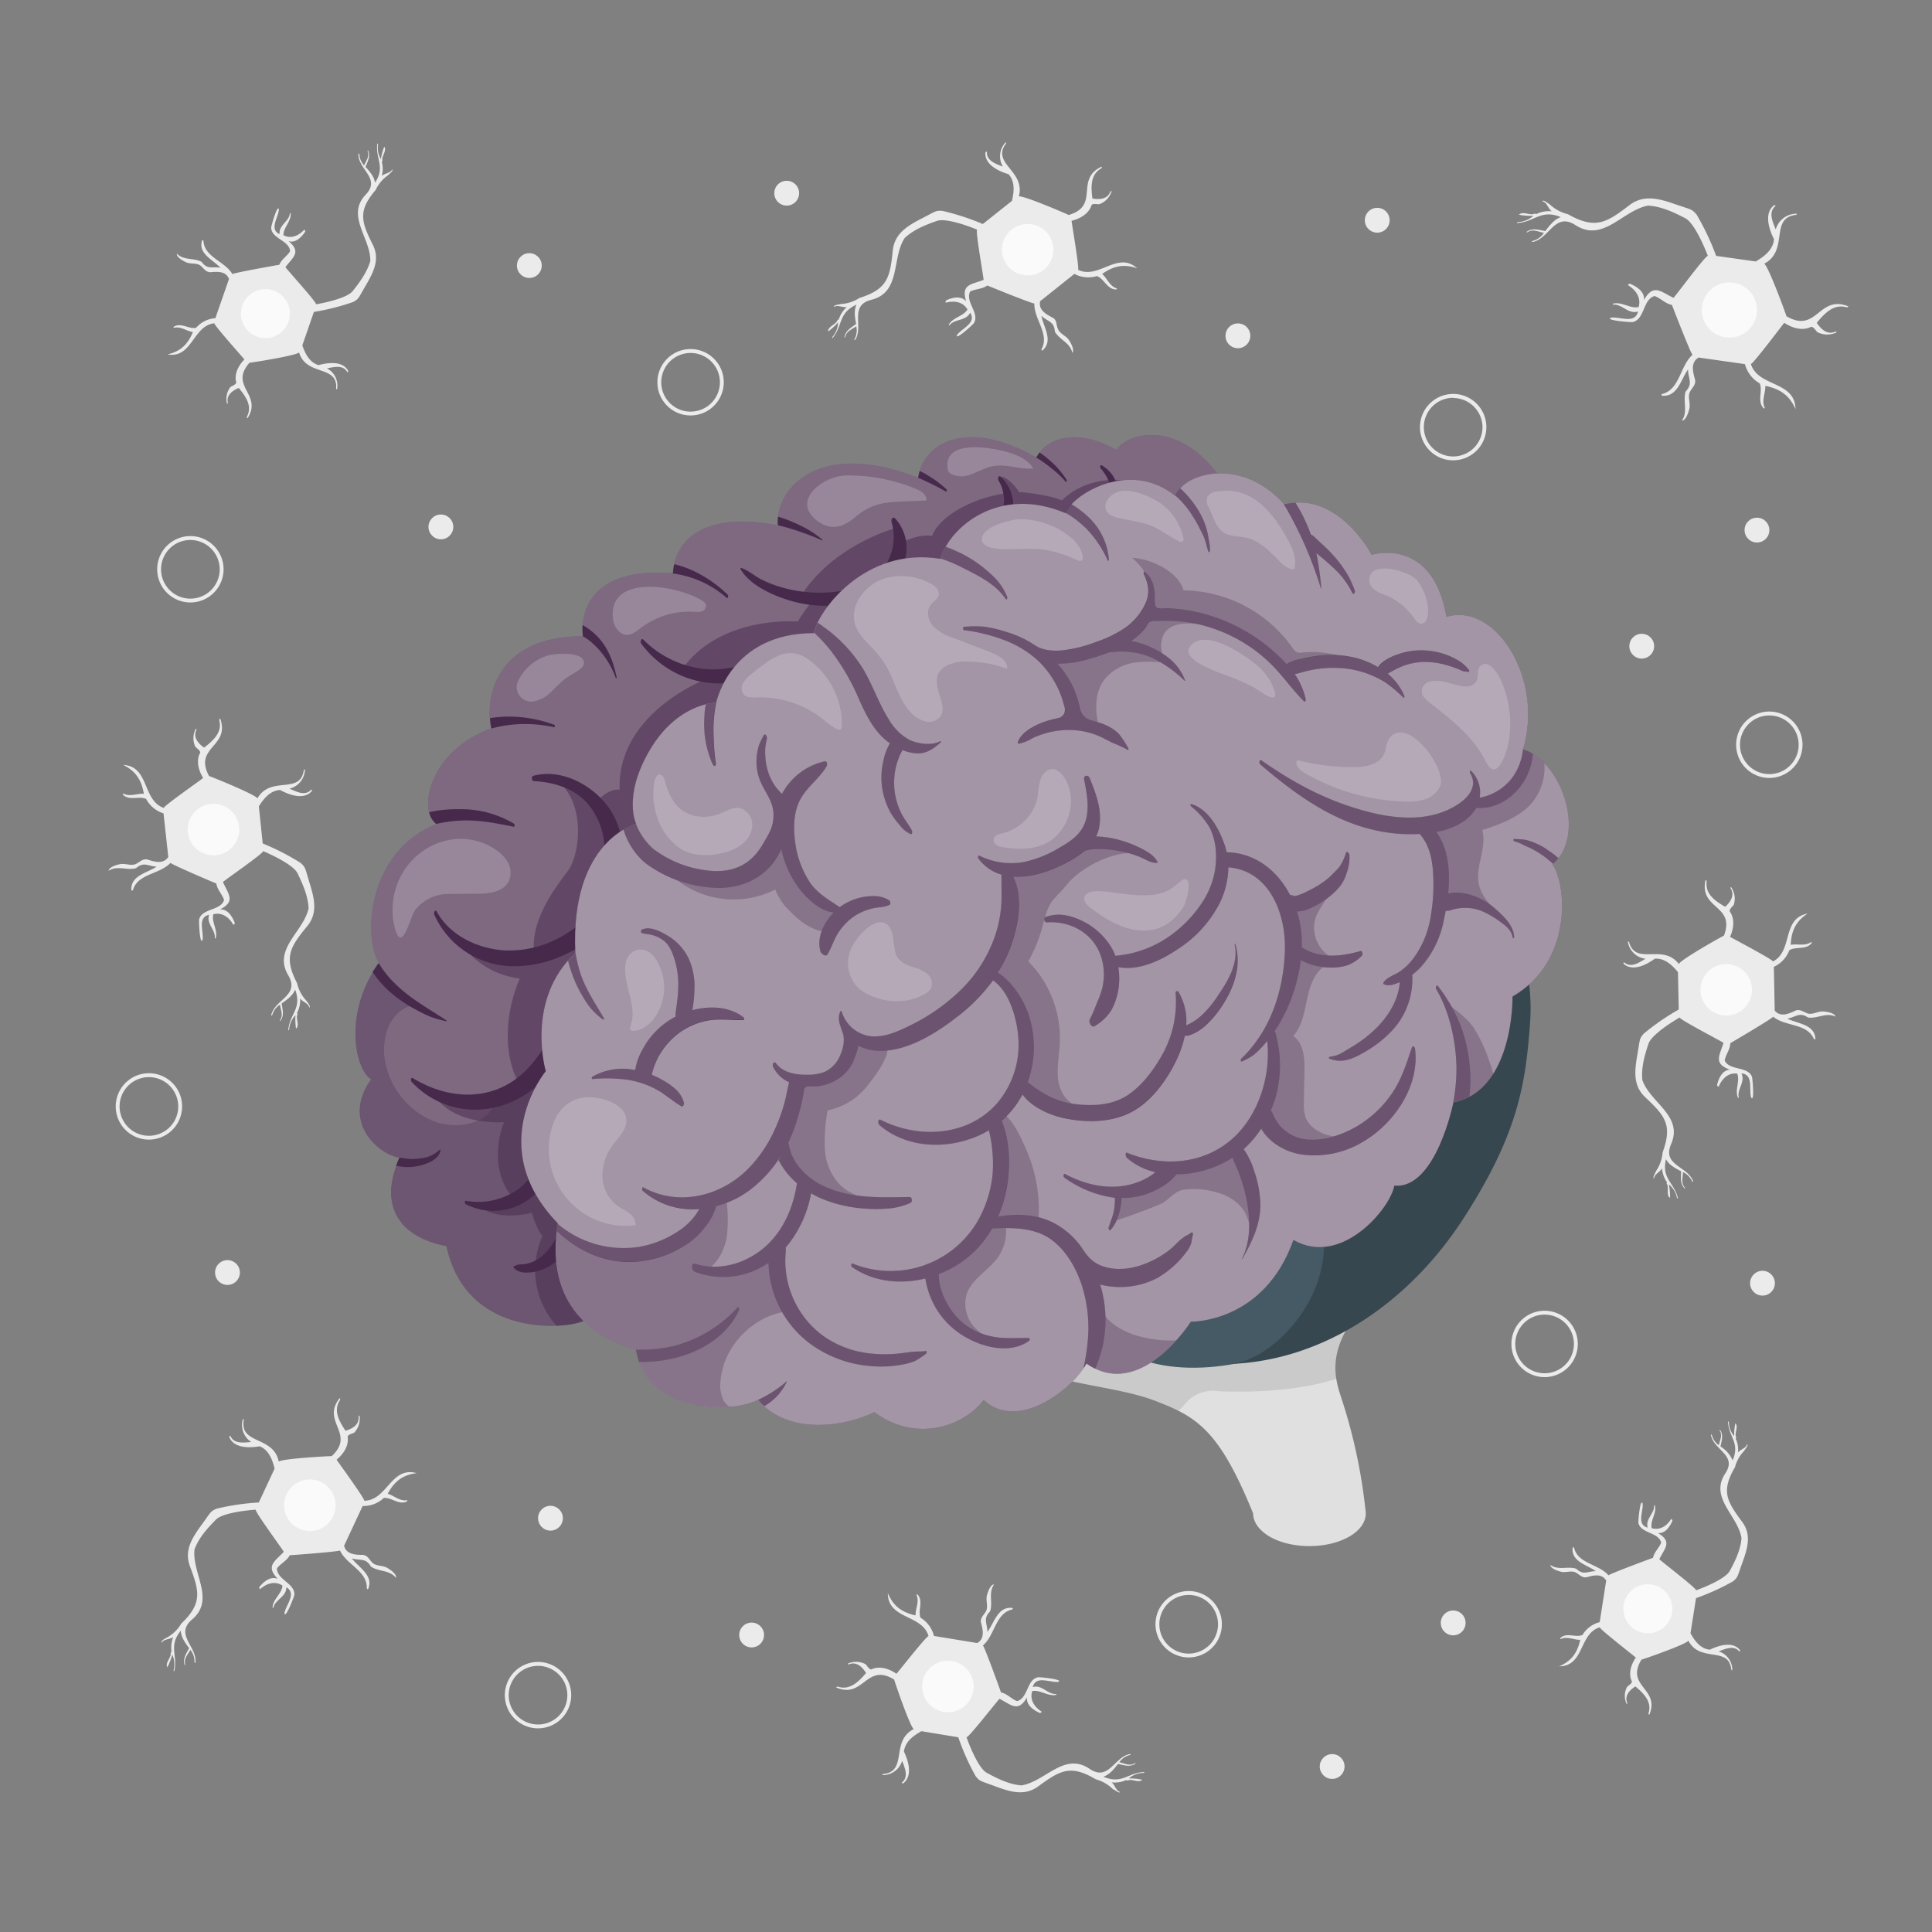 <svg xmlns="http://www.w3.org/2000/svg" viewBox="0 0 500 500"><rect x="0" y="0" width="500" height="500" fill="#808080" stroke="none"/><g id="freepik--Neurons--inject-106"><g id="freepik--Cells--inject-106"><g id="freepik--Cell--inject-106"><path d="M101.5,43.84c-.52,1.06-1.92.95-2.71,1.7a6.78,6.78,0,0,0,0-3.71c.38-.08,0-.69.21-1,.15-.87,1.06-2.09.44-2.86a15.19,15.19,0,0,0-.88,3.2,5.76,5.76,0,0,1-.72-3.81c0-.17-.17-.3-.2-.08-.48,3.9,2.14,5.86-.58,10-.23-1.62-1.39-2.89-2.46-4.08.52-1.34,1.34-2.73.67-4.21-.06-.16-.17,0-.14.13.57,1.38-.41,2.5-.88,3.69A4.52,4.52,0,0,1,93,39.9c0-.18-.23-.25-.25,0,0,4,5.77,6.27,2,10.36-5.36,5.48,1.18,11.28,1.09,17.28C95,70.44,93.13,73,91.25,75.36c-1.25,1.55-6,2.8-9.5,3.4.61-.11-7.64-9.16-7.89-9.62,2-2.62,4.19-3.87.83-6.73,1.83.53,3.3-1,4.25-2.39.11-.15-.06-.7-.26-.51-1.41,1.52-3.4,2.38-5.33,1.36,0-2,1.94-3.48,1.89-5.54,0-.18-.22-.25-.23,0-.26,2-2.92,3-2.65,5.27-2.75-1.28-.34-4.28-.18-6.37-.32-1.62-2,4.22-2,4.71.1,2.85,4.68,3.26,4.9,6.07-.75,1.27-2.22,2.07-2.79,3.51-.43.07-12,2.11-12.14,2.43-1.92-3.32-7.17-4.36-7.48-8.48,0-.25-.31-.52-.4-.16-1,3.4,2.9,4.92,4.78,7-2.09-.42-3.36.56-4.85-1.52-2-1.13-4.64-.31-6.42-2.15-.15.89,1.46,1.81,2.32,2.21,1.16.55,2.59.13,3.68.81.91.65,1.34,1.71,2.6,1.79,1.84-.16,4.1-.34,4.88,1.76L55.74,82.34a7.31,7.31,0,0,0-5,2.5c-1.93.38-3.89-1.46-5.76-.27-.08.05-.09.32,0,.29,1.8-.5,3.25.83,4.94,1.09-1.42,3.43-3.45,5.06-6.59,5.77,6.47,1.14,6.54-7.46,12.17-8.06-.48.12,7.61,9.12,7.75,9.37-1.56,1.59-2.71,3.78-2.1,6-.28.63-1,.76-1.53,1.15a5,5,0,0,0-.89,4.2c.09.23.28,0,.23-.19-.42-2,1.25-3.12,2.83-3.78,1.75,2.11,3.61,4.66,2.1,7.45,0,.11.05.52.2.33,3.9-6.17-4.89-8.22.48-14.31,1-.09,12.16-1.87,12.82-2.67,1.91,6.25,10.07,3.15,9.6,9.31,0,.16.2.38.25.14a5,5,0,0,0-2.64-5.33c1.74-.31,4.12-1,5.22.89.17.3.34-.1.25-.3-1.44-2.59-5.23-2.09-7.63-1.43-2.37-.69-3.46-3-4.2-5.1l3-8.67a59.42,59.42,0,0,0,10.19-2.58c1.5-.86,1.24-.87,3.26-4.32s3.61-6.66,1.88-10.3c-3-6-4.1-8.81.66-14.37a9.28,9.28,0,0,1,3.12-3.73C100.75,45,101.87,44.21,101.5,43.84Z" style="fill:#ebebeb"></path><path d="M75,80.52A6.34,6.34,0,1,1,68,74.86,6.35,6.35,0,0,1,75,80.52Z" style="fill:#fafafa"></path></g><g id="freepik--cell--inject-106"><path d="M452.14,373.76c-.31,1.14-1.72,1.28-2.35,2.16a6.78,6.78,0,0,0-.62-3.66c.36-.15-.08-.69,0-1,0-.88.67-2.25-.07-2.9a15.45,15.45,0,0,0-.3,3.31,5.68,5.68,0,0,1-1.38-3.62c0-.17-.23-.27-.22-.05.23,3.93,3.15,5.39,1.21,9.92a8.16,8.16,0,0,0-3.15-3.57c.27-1.42.84-2.93-.09-4.27-.09-.14-.17.06-.11.16.8,1.25,0,2.52-.21,3.78a4.43,4.43,0,0,1-1.81-2.62c0-.19-.28-.21-.25,0,.74,3.9,6.8,5.14,3.77,9.84-4.31,6.36,3.17,10.89,4.14,16.81-.21,3-1.62,5.9-3.05,8.53-1,1.76-5.46,3.84-8.74,5,.58-.21-9.16-7.64-9.48-8.06,1.46-2.93,3.43-4.55-.39-6.77,1.9.19,3.07-1.57,3.76-3.1.08-.17-.18-.68-.35-.46-1.11,1.74-2.92,2.95-5,2.29-.4-2,1.29-3.77.87-5.79,0-.18-.25-.21-.23,0,.11,2-2.34,3.42-1.67,5.66-2.93-.77-1.1-4.15-1.31-6.24-.61-1.53-1.18,4.51-1.1,5,.6,2.78,5.19,2.37,5.91,5.1-.52,1.38-1.82,2.44-2.12,3.95-.42.14-11.43,4.21-11.52,4.55-2.48-2.93-7.84-3-8.87-7,0-.25-.4-.45-.42-.09-.35,3.53,3.72,4.33,6,6-2.14,0-3.21,1.15-5.05-.62-2.19-.77-4.62.52-6.7-1,0,.9,1.76,1.52,2.68,1.75,1.24.34,2.56-.33,3.76.15,1,.48,1.62,1.45,2.88,1.3,1.78-.49,4-1.07,5.12.86L414,419.81a7.28,7.28,0,0,0-4.46,3.33c-1.82.73-4.09-.74-5.71.77-.08.06,0,.33.08.28,1.68-.81,3.34.24,5.05.19-.79,3.63-2.49,5.59-5.45,6.86,6.57,0,5.1-8.51,10.54-10.1-.45.2,9.11,7.61,9.3,7.84-1.26,1.83-2,4.2-1,6.22-.15.67-.87.93-1.29,1.41a4.94,4.94,0,0,0-.13,4.28c.13.22.27-.07.19-.22-.77-1.88.67-3.29,2.11-4.22,2.1,1.76,4.39,3.94,3.39,6.95,0,.11.15.51.26.29,2.74-6.77-6.28-7.21-2.08-14.17,1-.27,11.64-4,12.15-4.91,3,5.81,10.46,1.31,11.1,7.45,0,.17.26.34.27.1a5,5,0,0,0-3.54-4.78c1.65-.61,3.87-1.68,5.29-.05.22.26.32-.16.19-.34-1.88-2.3-5.52-1.13-7.76-.05-2.46-.25-3.94-2.32-5-4.27l1.43-9.07a59.94,59.94,0,0,0,9.57-4.35c1.32-1.12,1.07-1.08,2.43-4.84s2.37-7.2,0-10.47c-4-5.41-5.6-7.94-1.91-14.25a9.27,9.27,0,0,1,2.4-4.23C451.62,375,452.57,374.06,452.14,373.76Z" style="fill:#ebebeb"></path><path d="M432.56,414.59a6.34,6.34,0,1,1-7.84-4.34A6.34,6.34,0,0,1,432.56,414.59Z" style="fill:#fafafa"></path></g><g id="freepik--cell--inject-106"><path d="M399.13,52.06c1.29.34,1.47,1.92,2.47,2.62a7.61,7.61,0,0,0-4.11.77c-.17-.4-.78.09-1.12,0-1,0-2.55-.72-3.26.13a16.82,16.82,0,0,0,3.73.27,6.43,6.43,0,0,1-4.06,1.63c-.18,0-.29.26,0,.24,4.42-.32,6-3.64,11.15-1.53-1.74.6-2.89,2.16-4,3.61-1.6-.28-3.31-.89-4.8.17-.16.11.06.19.17.13,1.4-.93,2.85-.1,4.27.16a5,5,0,0,1-2.92,2.09c-.21,0-.23.31,0,.28,4.39-.91,5.67-7.75,11-4.42,7.23,4.74,12.21-3.76,18.86-5,3.4.19,6.67,1.72,9.67,3.29,2,1.05,4.41,6.08,5.83,9.76-.25-.66-8.45,10.44-8.91,10.82-3.33-1.59-5.19-3.78-7.63.55.19-2.14-1.82-3.42-3.56-4.17-.19-.09-.76.21-.51.4,2,1.22,3.37,3.23,2.67,5.6-2.19.48-4.27-1.4-6.54-.89-.2,0-.22.3,0,.26,2.29-.15,3.9,2.58,6.4,1.78-.81,3.32-4.65,1.31-7,1.59-1.72.71,5.1,1.25,5.64,1.15,3.12-.73,2.58-5.88,5.64-6.74,1.56.55,2.78,2,4.49,2.31.16.47,4.95,12.8,5.33,12.9-3.25,2.84-3.25,8.88-7.74,10.11-.28.06-.5.46-.09.48,4,.33,4.81-4.27,6.67-6.81,0,2.41,1.36,3.59-.61,5.7-.82,2.48.67,5.19-1,7.56,1,0,1.68-2,1.93-3.05.36-1.4-.42-2.88.09-4.24.52-1.15,1.61-1.85,1.42-3.26-.58-2-1.27-4.46.88-5.78l12,1.7a8.23,8.23,0,0,0,3.84,5c.85,2-.76,4.62,1,6.42.07.08.37,0,.31-.09-.94-1.88.21-3.78.13-5.7,4.1.82,6.34,2.7,7.82,6-.16-7.4-9.68-5.6-11.57-11.69.24.5,8.42-10.4,8.66-10.62,2.1,1.38,4.77,2.17,7,1,.76.17,1.07,1,1.61,1.44a5.6,5.6,0,0,0,4.83.07c.24-.16-.08-.31-.25-.22-2.11.91-3.72-.7-4.79-2.3,2-2.39,4.36-5,7.77-4,.12,0,.56-.17.32-.29-7.68-3-8,7.2-15.93,2.59-.32-1.1-4.71-13-5.75-13.59,6.5-3.47,1.29-11.81,8.2-12.64.18,0,.37-.3.1-.3a5.59,5.59,0,0,0-5.32,4.07c-.72-1.85-2-4.34-.15-6,.29-.25-.18-.35-.38-.2-2.56,2.15-1.18,6.23.08,8.73-.24,2.78-2.55,4.48-4.73,5.76l-10.24-1.45a66.38,66.38,0,0,0-5.07-10.7c-1.28-1.47-1.23-1.18-5.49-2.66s-8.15-2.54-11.8.17c-6,4.6-8.84,6.45-16,2.41a10.5,10.5,0,0,1-4.8-2.63C400.57,52.64,399.46,51.58,399.13,52.06Z" style="fill:#ebebeb"></path><path d="M445.47,73.4a7.14,7.14,0,1,1-4.74,8.91A7.14,7.14,0,0,1,445.47,73.4Z" style="fill:#fafafa"></path></g><g id="freepik--cell--inject-106"><path d="M41.85,425.13c.65-1.05,2.11-.78,3-1.49a7.14,7.14,0,0,0-.44,3.88c-.4,0-.12.72-.32,1-.25.9-1.33,2.08-.77,2.95a15.79,15.79,0,0,0,1.26-3.25,6,6,0,0,1,.35,4.06c0,.17.15.33.2.11.91-4-1.61-6.37,1.67-10.38.07,1.72,1.14,3.17,2.14,4.53-.69,1.35-1.7,2.72-1.15,4.33.05.18.18,0,.16-.12-.45-1.5.69-2.56,1.31-3.76a4.72,4.72,0,0,1,1.07,3.18c0,.19.21.29.25.06.39-4.17-5.37-7.17-.94-11.05,6.2-5.17,0-11.93.7-18.19,1.09-3,3.35-5.5,5.57-7.74,1.48-1.5,6.63-2.29,10.3-2.55-.65,0,7,10.39,7.24,10.9-2.33,2.54-4.79,3.61-1.58,7-1.87-.75-3.56.7-4.7,2.05-.14.14,0,.74.21.56,1.63-1.44,3.81-2.13,5.73-.86-.17,2.09-2.41,3.44-2.57,5.6,0,.19.2.28.23.06.49-2.08,3.37-2.77,3.34-5.23,2.74,1.63-.1,4.51-.49,6.69.17,1.72,2.5-4.21,2.56-4.73.2-3-4.55-3.9-4.49-6.86.93-1.25,2.55-1.94,3.3-3.39.45,0,12.77-.93,13-1.24,1.66,3.68,7.05,5.32,6.93,9.67,0,.26.27.57.4.2,1.37-3.46-2.51-5.46-4.26-7.81,2.14.66,3.57-.23,4.92,2.1,2,1.41,4.82.82,6.49,2.93.25-.91-1.35-2.05-2.2-2.55-1.15-.7-2.69-.41-3.77-1.24-.88-.78-1.21-1.93-2.52-2.15-2,0-4.33-.08-4.93-2.36l4.8-10.29a7.69,7.69,0,0,0,5.48-2.08c2-.2,3.92,1.94,6,.89.09,0,.13-.32,0-.31-1.94.33-3.31-1.21-5-1.66,1.85-3.44,4.14-4.93,7.5-5.34-6.65-1.88-7.63,7.11-13.59,7.14.52-.08-7-10.35-7.12-10.63,1.8-1.49,3.24-3.67,2.84-6,.35-.63,1.15-.69,1.72-1a5.23,5.23,0,0,0,1.37-4.3c-.07-.25-.29,0-.26.17.24,2.13-1.64,3.13-3.36,3.65-1.6-2.39-3.29-5.25-1.4-8,0-.11,0-.55-.18-.37-4.74,6.05,4.25,9.12-2,14.93-1.08,0-12.92.66-13.71,1.43-1.32-6.74-10.19-4.37-9.05-10.76,0-.17-.17-.42-.24-.17a5.19,5.19,0,0,0,2.19,5.85c-1.85.14-4.41.58-5.37-1.48-.14-.33-.37.06-.29.29,1.24,2.86,5.25,2.74,7.83,2.3,2.41,1,3.3,3.5,3.85,5.79l-4.08,8.75a62.35,62.35,0,0,0-10.94,1.61c-1.67.75-1.39.78-3.87,4.18s-4.49,6.59-3.06,10.58c2.47,6.63,3.35,9.66-2.21,15a9.85,9.85,0,0,1-3.67,3.58C42.75,424,41.5,424.71,41.85,425.13Z" style="fill:#ebebeb"></path><path d="M73.52,389.57a6.67,6.67,0,1,1,6.67,6.66A6.67,6.67,0,0,1,73.52,389.57Z" style="fill:#fafafa"></path></g><g id="freepik--cell--inject-106"><path d="M428.08,305c.12-1.24,1.55-1.64,2.05-2.67a7.07,7.07,0,0,0,1.31,3.67c-.34.22.21.7.15,1,.17.91-.28,2.46.62,3a16.8,16.8,0,0,0-.31-3.48,6,6,0,0,1,2.1,3.49c.05.17.29.24.23,0-1-4-4.25-5-3.08-10,.82,1.5,2.43,2.34,3.92,3.11,0,1.52-.32,3.19.88,4.4.12.13.16-.09.09-.18-1.06-1.15-.51-2.61-.49-4a4.74,4.74,0,0,1,2.37,2.38c.07.19.32.17.25-.05-1.49-3.91-8-4.06-5.72-9.5,3.27-7.38-5.3-10.69-7.41-16.63-.34-3.17.58-6.41,1.58-9.41.66-2,4.94-5,8.12-6.83-.57.33,10.89,6.22,11.3,6.59-1,3.3-2.7,5.34,1.66,6.94-2,.15-2.89,2.19-3.31,3.91-.06.19.31.67.44.41.83-2,2.48-3.6,4.76-3.3.77,1.94-.65,4.14.16,6.16.06.17.31.16.24-.05-.49-2.09,1.8-4,.68-6.17,3.18.26,1.91,4.09,2.52,6.22.91,1.47.38-4.89.21-5.37-1.14-2.77-5.81-1.5-7.06-4.18.28-1.53,1.43-2.87,1.46-4.49.4-.22,11.05-6.48,11.08-6.85,3.11,2.57,8.67,1.67,10.49,5.62.09.25.5.39.45,0-.3-3.71-4.66-3.79-7.27-5.13,2.21-.36,3.1-1.79,5.34-.29,2.4.39,4.68-1.39,7.11-.23-.17-.93-2.11-1.25-3.1-1.32-1.34-.12-2.59.82-3.92.55-1.13-.31-2-1.2-3.22-.82-1.75.84-3.92,1.85-5.46.06l-.23-11.35a7.69,7.69,0,0,0,4-4.28c1.75-1.09,4.37,0,5.77-1.86.07-.07,0-.34-.13-.27-1.59,1.15-3.51.37-5.27.74.14-3.91,1.54-6.25,4.37-8.11-6.79,1.25-3.7,9.75-9,12.41.44-.29-10.84-6.2-11.07-6.39.95-2.14,1.28-4.72-.11-6.63,0-.72.73-1.13,1.08-1.7a5.19,5.19,0,0,0-.66-4.46c-.18-.2-.27.12-.16.26,1.15,1.81-.08,3.54-1.4,4.76-2.5-1.43-5.27-3.26-4.8-6.57,0-.12-.25-.49-.32-.24-1.59,7.51,7.83,6.3,4.78,14.28-1,.46-11.31,6.3-11.67,7.34-4.17-5.47-11.07.58-12.88-5.66,0-.17-.33-.3-.29,0a5.22,5.22,0,0,0,4.55,4.29c-1.59.94-3.7,2.46-5.46,1-.28-.24-.31.22-.14.38,2.37,2,5.92.15,8-1.39,2.6-.19,4.51,1.68,6,3.49l.2,9.66a62,62,0,0,0-9.1,6.28c-1.16,1.4-.9,1.31-1.62,5.46s-1.12,7.89,1.92,10.84c5.15,4.86,7.28,7.18,4.62,14.4a9.82,9.82,0,0,1-1.7,4.82C428.39,303.63,427.58,304.81,428.08,305Z" style="fill:#ebebeb"></path><path d="M440.79,259.13a6.66,6.66,0,1,1,8.93,3A6.67,6.67,0,0,1,440.79,259.13Z" style="fill:#fafafa"></path></g><g id="freepik--cell--inject-106"><path d="M80.05,260.77c-.28-1.21-1.75-1.43-2.37-2.38a7.13,7.13,0,0,1-.84,3.81c.37.17-.11.72,0,1,0,.93.59,2.4-.23,3a16,16,0,0,1-.14-3.48,6,6,0,0,0-1.64,3.73c0,.17-.25.27-.22,0,.43-4.11,3.58-5.5,1.77-10.35-.62,1.6-2.11,2.63-3.49,3.59.21,1.5.73,3.12-.31,4.47-.1.15-.17-.06-.12-.16.91-1.28.18-2.65,0-4a4.72,4.72,0,0,0-2,2.66c0,.2-.3.21-.26,0,1-4.06,7.4-5.05,4.46-10.15-4.2-6.89,3.88-11.28,5.21-17.45C79.73,232,78.4,228.88,77,226c-.92-1.89-5.54-4.31-8.93-5.74.6.26-10,7.57-10.37,8,1.39,3.15,3.37,5-.75,7.1,2-.11,3.15,1.8,3.79,3.45.08.18-.22.7-.39.46-1.08-1.89-2.92-3.24-5.14-2.66-.52,2,1.17,4,.63,6.13,0,.18-.28.2-.25,0,.22-2.13-2.29-3.71-1.46-6-3.12.66-1.37,4.3-1.7,6.49-.71,1.58-1-4.79-.9-5.3.78-2.89,5.57-2.22,6.46-5-.46-1.48-1.78-2.66-2-4.27-.43-.16-11.79-5-11.87-5.36-2.75,3-8.38,2.77-9.67,6.92-.06.25-.45.45-.45.06-.19-3.72,4.13-4.36,6.55-6-2.24-.08-3.31-1.38-5.33.4-2.34.68-4.83-.79-7.09.68.06-.94,1.93-1.51,2.91-1.71,1.31-.29,2.67.48,4,0,1.08-.45,1.77-1.44,3.08-1.22,1.85.6,4.13,1.32,5.43-.65l-1.23-11.28a7.74,7.74,0,0,1-4.51-3.74c-1.88-.85-4.33.57-6-1.1-.08-.06,0-.34.1-.29,1.72.94,3.52-.07,5.32.06-.65-3.85-2.34-6-5.38-7.48,6.89.37,4.93,9.2,10.56,11.15-.47-.24,10-7.54,10.16-7.76-1.22-2-1.88-4.52-.74-6.59-.14-.71-.88-1-1.3-1.55a5.21,5.21,0,0,1,.09-4.51c.15-.21.28.09.19.25-.91,1.93.54,3.49,2,4.54,2.29-1.75,4.81-3.92,3.92-7.13,0-.12.18-.52.29-.29,2.53,7.25-7,7.26-2.91,14.78,1,.33,12,4.79,12.51,5.78,3.43-6,11.06-.85,12-7.27,0-.17.29-.34.29-.08a5.2,5.2,0,0,1-4,4.83c1.71.73,4,2,5.56.33.24-.27.33.18.18.36-2.09,2.32-5.85.91-8.15-.34-2.6.14-4.25,2.24-5.51,4.23l1,9.61a62,62,0,0,1,9.83,5.05c1.34,1.25,1.07,1.19,2.31,5.21s2.12,7.68-.51,11c-4.48,5.48-6.29,8.05-2.74,14.87A9.84,9.84,0,0,0,79.31,259C79.56,259.41,80.52,260.48,80.05,260.77Z" style="fill:#ebebeb"></path><path d="M61.55,216.88A6.67,6.67,0,1,0,53.09,221,6.66,6.66,0,0,0,61.55,216.88Z" style="fill:#fafafa"></path></g><g id="freepik--cell--inject-106"><path d="M289.91,463.77c-1.19-.35-1.32-1.83-2.24-2.5a7.06,7.06,0,0,0,3.84-.62c.16.37.73-.08,1.05,0,.93,0,2.36.72,3.05-.06a15.75,15.75,0,0,0-3.48-.33,6,6,0,0,1,3.82-1.43c.18,0,.28-.24.05-.23-4.13.21-5.69,3.27-10.44,1.2,1.63-.53,2.75-2,3.78-3.29,1.49.3,3.08.9,4.49-.06.15-.09-.06-.18-.16-.12-1.33.83-2.66,0-4-.25a4.74,4.74,0,0,1,2.77-1.89c.19,0,.22-.28,0-.25-4.11.75-5.45,7.11-10.38,3.89-6.65-4.58-11.48,3.25-17.71,4.23-3.17-.24-6.2-1.74-9-3.27-1.83-1-4-5.77-5.23-9.23.22.62,8.11-9.57,8.55-9.91,3.06,1.55,4.76,3.64,7.12-.36-.22,2,1.63,3.24,3.24,4,.18.1.72-.18.48-.36-1.83-1.18-3.08-3.09-2.37-5.28,2.05-.4,4,1.39,6.08,1,.19,0,.22-.27,0-.25-2.14.1-3.58-2.49-5.94-1.79.83-3.08,4.37-1.13,6.57-1.34,1.62-.63-4.73-1.27-5.24-1.19-2.93.61-2.53,5.44-5.4,6.17-1.45-.55-2.55-1.93-4.15-2.25-.14-.44-4.34-12.05-4.69-12.15,3.09-2.59,3.22-8.22,7.44-9.28.25,0,.47-.42.09-.44-3.71-.39-4.59,3.89-6.37,6.21,0-2.24-1.19-3.38.69-5.3.81-2.3-.52-4.87,1.07-7-.94,0-1.61,1.84-1.86,2.8-.37,1.3.33,2.7-.18,4-.51,1.06-1.54,1.69-1.39,3,.5,1.89,1.09,4.2-.95,5.38l-11.2-1.84a7.65,7.65,0,0,0-3.48-4.71c-.75-1.93.81-4.3-.77-6-.06-.07-.34,0-.29.08.84,1.78-.27,3.52-.23,5.32-3.82-.85-5.87-2.66-7.17-5.78,0,6.9,8.91,5.43,10.54,11.15-.21-.47-8.07,9.53-8.31,9.73-1.92-1.34-4.4-2.13-6.54-1.11-.7-.17-1-.93-1.47-1.38a5.21,5.21,0,0,0-4.51-.16c-.22.14.07.28.23.2,2-.8,3.46.73,4.43,2.25-1.87,2.19-4.18,4.59-7.34,3.52-.12,0-.53.15-.3.27,7.1,2.93,7.63-6.55,14.91-2.09.28,1,4.13,12.27,5.08,12.81-6.13,3.1-1.45,11-7.92,11.63-.17,0-.35.27-.09.28a5.22,5.22,0,0,0,5-3.69c.64,1.74,1.75,4.09,0,5.56-.28.23.16.34.36.2,2.42-2,1.22-5.79.1-8.15.29-2.59,2.48-4.13,4.53-5.28l9.53,1.57a62.38,62.38,0,0,0,4.51,10.1c1.17,1.4,1.13,1.13,5.07,2.6s7.55,2.54,11,.09c5.72-4.17,8.39-5.84,15-1.91a9.92,9.92,0,0,1,4.44,2.56C288.59,463.2,289.6,464.22,289.91,463.77Z" style="fill:#ebebeb"></path><path d="M247.12,442.87a6.66,6.66,0,1,1,4.61-8.22A6.66,6.66,0,0,1,247.12,442.87Z" style="fill:#fafafa"></path></g><g id="freepik--cell--inject-106"><path d="M215.81,79.45c1.06-.66,2.25.23,3.36,0a7.17,7.17,0,0,0-2.11,3.28c-.38-.14-.43.59-.73.75-.62.68-2.12,1.27-2,2.3a16.2,16.2,0,0,0,2.57-2.36,6,6,0,0,1-1.49,3.79c-.11.15,0,.37.13.19,2.61-3.21,1.39-6.42,6.11-8.55-.7,1.56-.39,3.35-.09,5-1.22.91-2.73,1.69-3,3.38,0,.17.17.07.2,0,.26-1.54,1.75-2,2.84-2.79a4.71,4.71,0,0,1-.45,3.32c-.11.17.06.36.2.17,2.19-3.56-1.63-8.81,4.06-10.32,7.85-1.88,5.27-10.7,8.71-16,2.31-2.19,5.44-3.43,8.43-4.46,2-.68,7,.9,10.36,2.29-.61-.24,1.68,12.44,1.64,13-3.21,1.24-5.89,1.1-4.51,5.53-1.34-1.5-3.5-1-5.12-.26-.19.08-.34.66-.05.61,2.1-.57,4.35-.22,5.51,1.77-1.08,1.8-3.69,2-4.79,3.87-.11.16.05.34.18.16,1.36-1.65,4.25-1,5.31-3.2,1.73,2.67-2.09,4-3.41,5.77-.61,1.62,4.12-2.66,4.4-3.1,1.5-2.58-2.35-5.51-1-8.14,1.38-.71,3.14-.6,4.45-1.57.42.19,11.86,4.84,12.17,4.65-.15,4,3.95,7.89,1.91,11.73-.14.23,0,.64.27.37,2.77-2.49.18-6-.35-8.89,1.63,1.54,3.31,1.38,3.47,4.06,1.16,2.15,4,2.88,4.52,5.51.62-.7-.3-2.43-.84-3.26-.72-1.14-2.23-1.56-2.82-2.78s-.23-2.28-1.31-3c-1.73-.89-3.85-2-3.36-4.31l8.87-7.08a7.67,7.67,0,0,0,5.83.57c1.93.73,2.65,3.47,5,3.46.1,0,.26-.23.14-.28-1.88-.56-2.43-2.56-3.79-3.73,3.18-2.26,5.9-2.57,9.09-1.45-5.12-4.64-10,3-15.35.36.5.16-1.67-12.38-1.65-12.68,2.28-.54,4.53-1.85,5.2-4.12.6-.41,1.34-.1,2-.17a5.23,5.23,0,0,0,3.14-3.24c0-.26-.26-.13-.31,0-.73,2-2.86,2.08-4.63,1.78-.38-2.86-.61-6.18,2.3-7.81.09-.07.24-.5,0-.4-6.93,3.31-.24,10.05-8.44,12.47-1-.49-11.87-5.15-12.91-4.8,1.8-6.64-7.2-8.45-3.34-13.67.12-.13,0-.44-.14-.26a5.23,5.23,0,0,0-.64,6.22c-1.71-.69-4.2-1.44-4.14-3.71,0-.36-.36-.11-.39.13-.17,3.11,3.48,4.79,6,5.54,1.73,1.94,1.41,4.59.88,6.89l-7.55,6a63.2,63.2,0,0,0-10.51-3.42c-1.83-.07-1.6.09-5.33,2s-6.94,3.91-7.44,8.12c-.73,7-1.28,10.14-8.63,12.42a9.79,9.79,0,0,1-4.86,1.58C217.12,78.84,215.69,78.91,215.81,79.45Z" style="fill:#ebebeb"></path><path d="M260,61.65a6.66,6.66,0,1,1,3,8.93A6.67,6.67,0,0,1,260,61.65Z" style="fill:#fafafa"></path></g></g></g><g id="freepik--Dots--inject-106"><g id="freepik--dots--inject-106"><circle cx="142.46" cy="392.91" r="3.21" style="fill:#ebebeb"></circle><path d="M197.73,423.14a3.21,3.21,0,1,1-3.21-3.21A3.21,3.21,0,0,1,197.73,423.14Z" style="fill:#ebebeb"></path><path d="M379.29,420a3.21,3.21,0,1,1-3.2-3.2A3.2,3.2,0,0,1,379.29,420Z" style="fill:#ebebeb"></path><circle cx="456.13" cy="332.09" r="3.21" style="fill:#ebebeb"></circle><circle cx="424.88" cy="167.23" r="3.21" style="fill:#ebebeb"></circle><path d="M359.64,57a3.21,3.21,0,1,1-3.2-3.21A3.21,3.21,0,0,1,359.64,57Z" style="fill:#ebebeb"></path><circle cx="136.99" cy="68.73" r="3.21" style="fill:#ebebeb"></circle><circle cx="114.1" cy="136.36" r="3.21" style="fill:#ebebeb"></circle><path d="M62.08,329.33a3.21,3.21,0,1,1-3.21-3.21A3.21,3.21,0,0,1,62.08,329.33Z" style="fill:#ebebeb"></path><circle cx="454.7" cy="137.19" r="3.21" style="fill:#ebebeb"></circle><path d="M206.81,50a3.21,3.21,0,1,1-3.21-3.21A3.21,3.21,0,0,1,206.81,50Z" style="fill:#ebebeb"></path><path d="M323.58,86.91a3.21,3.21,0,1,1-3.21-3.21A3.21,3.21,0,0,1,323.58,86.91Z" style="fill:#ebebeb"></path><circle cx="344.76" cy="457.17" r="3.21" style="fill:#ebebeb"></circle><path d="M139.25,447.29a8.59,8.59,0,1,1,8.58-8.58A8.59,8.59,0,0,1,139.25,447.29Zm0-16.17a7.59,7.59,0,1,0,7.58,7.59A7.6,7.6,0,0,0,139.25,431.12Z" style="fill:#ebebeb"></path><path d="M307.63,428.94a8.59,8.59,0,1,1,8.59-8.59A8.59,8.59,0,0,1,307.63,428.94Zm0-16.17a7.59,7.59,0,1,0,7.59,7.58A7.59,7.59,0,0,0,307.63,412.77Z" style="fill:#ebebeb"></path><path d="M457.9,201.33a8.59,8.59,0,1,1,8.59-8.59A8.59,8.59,0,0,1,457.9,201.33Zm0-16.17a7.59,7.59,0,1,0,7.59,7.58A7.59,7.59,0,0,0,457.9,185.16Z" style="fill:#ebebeb"></path><path d="M376.09,119.13a8.59,8.59,0,1,1,8.58-8.59A8.6,8.6,0,0,1,376.09,119.13Zm0-16.18a7.59,7.59,0,1,0,7.58,7.59A7.6,7.6,0,0,0,376.09,103Z" style="fill:#ebebeb"></path><path d="M49.28,155.92a8.59,8.59,0,1,1,8.58-8.59A8.6,8.6,0,0,1,49.28,155.92Zm0-16.17a7.59,7.59,0,1,0,7.58,7.58A7.6,7.6,0,0,0,49.28,139.75Z" style="fill:#ebebeb"></path><path d="M178.73,107.52a8.59,8.59,0,1,1,8.58-8.59A8.6,8.6,0,0,1,178.73,107.52Zm0-16.17a7.59,7.59,0,1,0,7.58,7.58A7.59,7.59,0,0,0,178.73,91.35Z" style="fill:#ebebeb"></path><path d="M38.55,294.93a8.59,8.59,0,1,1,8.58-8.59A8.6,8.6,0,0,1,38.55,294.93Zm0-16.17a7.59,7.59,0,1,0,7.58,7.58A7.6,7.6,0,0,0,38.55,278.76Z" style="fill:#ebebeb"></path><path d="M399.75,356.4a8.59,8.59,0,1,1,8.58-8.59A8.6,8.6,0,0,1,399.75,356.4Zm0-16.18a7.59,7.59,0,1,0,7.58,7.59A7.6,7.6,0,0,0,399.75,340.22Z" style="fill:#ebebeb"></path></g></g><g id="freepik--Brain--inject-106"><g id="freepik--brain--inject-106"><path d="M353.47,391.71a4.91,4.91,0,0,0-.08-.86,140.53,140.53,0,0,0-6.33-29.29c-1.44-4.44-3.68-11.42,4-21.31,5.72-7.36-17.64-6.68-25.11-12.26-11.61-8.66-31-4.58-43.91,1-5.42,2.35-25.54,11.48-22.63,18.14,4.95,11.32,26.19,10.33,39.42,15.35,11.05,4.2,16.71,7.68,25.48,29.19,0,2.15,1.42,4.3,4.26,6,5.7,3.28,14.92,3.28,20.62,0,2.84-1.65,4.27-3.8,4.27-6Z" style="fill:#e0e0e0"></path><path d="M326,328c-11.61-8.66-31-4.58-43.91,1-5.42,2.35-25.54,11.48-22.63,18.14,4.95,11.32,26.19,10.33,39.42,15.35a61.73,61.73,0,0,1,6.1,2.62c.44-.42.88-.84,1.31-1.27a9.45,9.45,0,0,1,9.32-3.77c9.2.32,20.59-.15,30.27-3.24-.66-4.2-.15-9.69,5.23-16.61C356.79,332.89,333.43,333.56,326,328Z" style="opacity:0.1"></path><path d="M335.28,347.1c7.38-5,12.38-12.93,15.4-21.31s4.24-17.3,5.4-26.14c.44-3.3.8-6.93-1-9.73-1.92-3-5.88-4.13-9.41-3.69s-6.74,2.17-9.87,3.86c-10.56,5.74-21.2,11.53-30.42,19.25-7.94,6.63-28,26.79-17.68,37.67S324.33,354.51,335.28,347.1Z" style="fill:#455a64"></path><path d="M338.14,337.93c-4.07,6.91-11.66,14.22-19.67,15.06,24.17-.91,46.19-15.82,60.34-37.76s16.07-34.78,17.21-51.1c.33-4.68,0-15.37-3.75-18.18-2.41-1.81-5.74,3.23-8.63,4.07a23.63,23.63,0,0,0-7.79,4.47c-8.23,6.46-15.1,14.46-21.92,22.39s-18.8,17.71-15.85,29.61c1.28,5.14,4.51,10.61,4.58,15.88a31.16,31.16,0,0,1-3.42,13.53C338.91,336.57,338.54,337.25,338.14,337.93Z" style="fill:#37474f"></path><path d="M318.3,127.53c-11.08-19.5-26-16.06-29.43-11.09-9.82-5.67-18-3.3-20.65,2-18.14-10.48-29.44-3.61-30.59,5.23-26-10.27-37.08,3.11-36.32,12.29-19.5-3.82-26.76,4.17-27.15,12.41-20.64-1.7-24.09,9.38-23.32,16.27-21.41,0-25.62,14.53-23.71,23.9-15.67,5.45-19.25,21-14.21,24.72-17.9,7.2-19,29.25-14.84,36-9.18,12.49-6.36,27.4-2,30.08-7.91,11.09,2,19.54,7.39,20.29-5.74,12.59.12,20.58,12.1,22.89,5.1,23.73,30.65,21.49,35.47,19.36Z" style="fill:#47294C"></path><path d="M318.3,127.53c-11.08-19.5-26-16.06-29.43-11.09-9.82-5.67-18-3.3-20.65,2-18.14-10.48-29.44-3.61-30.59,5.23-26-10.27-37.08,3.11-36.32,12.29-19.5-3.82-26.76,4.17-27.15,12.41-20.64-1.7-24.09,9.38-23.32,16.27-21.41,0-25.62,14.53-23.71,23.9-15.67,5.45-19.25,21-14.21,24.72-17.9,7.2-19,29.25-14.84,36-9.18,12.49-6.36,27.4-2,30.08-7.91,11.09,2,19.54,7.39,20.29-5.74,12.59.12,20.58,12.1,22.89,5.1,23.73,30.65,21.49,35.47,19.36Z" style="fill:#fff;opacity:0.3"></path><path d="M236.86,126.45a45.82,45.82,0,0,0-18-3.4c-5.32.23-11.81,4.93-9.45,9.41a7.65,7.65,0,0,0,2.88,2.84c3.31,2.08,6.31.84,9-1.45,3.38-2.88,6.55-3.82,11-4l7.47-.33C239.89,128,238.27,127,236.86,126.45Zm24.21-9.34c-3.9-1.2-17-3.75-15.81,4.19a1.93,1.93,0,0,0,.2.71,1.72,1.72,0,0,0,.67.64,6.23,6.23,0,0,0,5.13.12c1.66-.57,3.21-1.47,4.91-1.94,3.94-1.08,7.32.74,11.25.41C266.06,119,263.54,117.86,261.07,117.11Zm-79.33,38.35c-6.26-4-25.14-7.3-23,5.34.41,1.71,1.68,3.43,3.44,3.49,1.42.05,2.62-1,3.76-1.85a20.6,20.6,0,0,1,13.57-4.11,5.16,5.16,0,0,0,2.18-.13,1.54,1.54,0,0,0,1-1.71A2,2,0,0,0,181.74,155.46ZM142,169.59a12.6,12.6,0,0,0-7.79,6.41,3.75,3.75,0,0,0,4.44,5.39,8.82,8.82,0,0,0,4-2.35c1.15-1.07,2.19-2.26,3.44-3.22s2.47-1.55,3.67-2.37c.71-.48,1.45-1.17,1.38-2C150.89,168.52,143.84,169.15,142,169.59Zm-14.18,50c-7.74-4.88-17.61-2.27-22.84,5.1a18.81,18.81,0,0,0-3.38,10.66,17.32,17.32,0,0,0,.81,5.59c1.84,5.44,3.85-4,5.06-5.47a10.91,10.91,0,0,1,8.22-4.11l7.7-.07c3.09,0,6.77-.39,8.22-3.12a5.4,5.4,0,0,0-.18-5A10,10,0,0,0,127.79,219.59Z" style="fill:#fff;opacity:0.2"></path><path d="M151,341.86l22.85-29.28a60.75,60.75,0,0,0-2.69-16.17c-3.59-11.23-11.68-21.49-22.83-25.32a3.52,3.52,0,0,0-1.23-.26c-2.94.05-5.73,6.13-8.07,7.78-.92.64-10.54,5.67-11.16,4.14,1.19,2.94-1.45,6.12-4.36,7.37a15.69,15.69,0,0,1-13.59-1.06,20.74,20.74,0,0,1-7-6.48c-3.31-4.87-4.66-11.07-2.46-16.63,1.16-2.93,3.72-5.52,6.86-5.77a59.76,59.76,0,0,1-10.63-8.86c-7.46,12-4.74,25.47-.65,28-7.91,11.09,2,19.54,7.39,20.29-5.74,12.59.12,20.58,12.1,22.89C120.63,346.23,146.18,344,151,341.86Z" style="fill:#47294C;opacity:0.3"></path><path d="M144,343.08a21.64,21.64,0,0,0,7-1.22L311.29,136.5l-9.8-9.28c-11.47-5.26-21.17-3.17-26.68,2.3-2.59-1.21-8.23-2-11.11-2.18-1.37-2.36-3.62-4-4.7-4,.93,1.59,2.64,4.14,1.7,4.27-9,1.16-17.5,5.94-19.48,11.06-3.81-.55-8,1.84-8,1.84l-1.58-3.78s-16.34,4.33-24.63,17.94l3.59.44a42.11,42.11,0,0,0-4.14,5.75s-20.2-1.8-30.17,12.66a24.31,24.31,0,0,0,7,2s-23.68,8.69-22.93,28.89c0,0-2.5-.7-5.74,2.89,0,0-2.65-3.6-11-5.86,8.59,6.52,6.18,20.17,3.38,23.91s-9.78,12.49-8.78,21.2c0,0-10.47,3-19-2.62,0,0,4.41,7.85,15.29,9.34-4.82,11.22-3.4,22.17,0,27.29a20.6,20.6,0,0,1-22.18,2.63c4.78,8.29,18.11,7.23,18.11,7.23s-4.87,11.29,2.42,19.73c0,0-3.17,2.23-8.9,1.81,4.48,4.39,13.7,1.9,13.7,1.9s1,4,2.75,6A21.5,21.5,0,0,0,144,343.08Z" style="fill:#47294C;opacity:0.5"></path><path d="M113.6,213.08a37,37,0,0,1,6.28-.74c4.45-.13,8.73.77,13.06,1.61.36.07.28-.66.08-.78a26.68,26.68,0,0,0-13.91-3.75,34.54,34.54,0,0,0-7.52.65l-.53.12a5.28,5.28,0,0,0,1.86,3.05l0,0C113.13,213.2,113.36,213.13,113.6,213.08Z" style="fill:#47294C"></path><path d="M127,286.82c7.2-1.26,13.11-5.76,17.18-11.69A52,52,0,0,0,147,270.6c.81-1.48,2.25-3.41,2-5.17a2.71,2.71,0,0,0-1.89-2.2c-1.7-.32-2.91,1.89-3.56,3.09C140,272.83,136,279,128.84,281.83c-7.45,2.9-15.37,1.21-22-2.82-.51-.31-.61.64-.36.91A22.35,22.35,0,0,0,127,286.82Z" style="fill:#47294C"></path><path d="M153.49,166.6a22.19,22.19,0,0,1,5.89,8.92c.07.21.24-.08.22-.2-.8-3.72-2-7.26-4.57-10.15a17.51,17.51,0,0,0-4.24-3.41,15.9,15.9,0,0,0,.05,2.86h-.07A14.92,14.92,0,0,1,153.49,166.6Z" style="fill:#47294C"></path><path d="M130.92,187.74a34.36,34.36,0,0,1,12.46.46c.23.06.3-.53.09-.61a33.63,33.63,0,0,0-13-2.11q-1.83.09-3.66.36a22.54,22.54,0,0,0,.34,2.68.84.84,0,0,0-.14.06A32.28,32.28,0,0,1,130.92,187.74Z" style="fill:#47294C"></path><path d="M156.68,238c.38-1.67-2.17-3.09-3.45-2s-2.52,2.54-3.91,3.68a27.76,27.76,0,0,1-5.39,3.42,27.1,27.1,0,0,1-13.29,2.86c-6.81-.38-14.18-3.77-17.58-10-.43-.78-.89.25-.65.78a22.56,22.56,0,0,0,19.38,13.29A30.14,30.14,0,0,0,146,247.13C149.65,245.44,155.71,242.29,156.68,238Z" style="fill:#47294C"></path><path d="M137.26,310.09a17.43,17.43,0,0,0,4.88-5.91A18.6,18.6,0,0,0,143.6,300c.37-1.6.91-3.31,0-4.8-.41-.67-1.57-1.37-2.28-.68-1.13,1.09-1.15,2.83-1.5,4.29a15.66,15.66,0,0,1-1.2,3.47,15,15,0,0,1-4.37,5.38,17.83,17.83,0,0,1-13.69,3.09c-.38-.06-.3.73-.07.86A15.59,15.59,0,0,0,137.26,310.09Z" style="fill:#47294C"></path><path d="M110.21,299.54a17,17,0,0,1-4,.4c-.75,0-1.43-.17-2.16-.24-.23,0-.46-.07-.69-.1h0c-.33.71-.6,1.4-.85,2.09a13.3,13.3,0,0,0,9.16-1.15,5.89,5.89,0,0,0,1.56-1.24,3.39,3.39,0,0,0,.53-.82,2.7,2.7,0,0,0,.27-1c-.14,0-.28.08-.38.18A7.72,7.72,0,0,1,110.21,299.54Z" style="fill:#47294C"></path><path d="M107.62,261.29a35.18,35.18,0,0,0,3.91,1.89,31.44,31.44,0,0,0,4,1.13c.09,0,.11-.19,0-.23-4.51-3-9.41-5.65-13.28-9.51a25.48,25.48,0,0,1-4.25-5.34l0,0,0,0c-.57.77-1.09,1.55-1.57,2.34a27.48,27.48,0,0,0,4,4.7A35.09,35.09,0,0,0,107.62,261.29Z" style="fill:#47294C"></path><path d="M147.05,312.73c-1.2.68-1.41,2.1-1.7,3.34a24.42,24.42,0,0,1-.82,2.77,15.56,15.56,0,0,1-2.91,4.93,11.13,11.13,0,0,1-4.09,2.93,9.87,9.87,0,0,1-2.41.52c-.39,0-.81,0-1.2.11s-.56.29-.92.39a.22.22,0,0,0-.08.31,3.25,3.25,0,0,0,1.54,1.06,5.72,5.72,0,0,0,1.42.25,10.5,10.5,0,0,0,3.05-.33,12.06,12.06,0,0,0,5.79-3.31,16.14,16.14,0,0,0,3.39-5.56,25.09,25.09,0,0,0,.93-3.06,7,7,0,0,0,.22-1.65,3.68,3.68,0,0,0-1-2.35A1,1,0,0,0,147.05,312.73Z" style="fill:#47294C"></path><path d="M257.73,138.58a5.19,5.19,0,0,0,2.09-1.26,10.18,10.18,0,0,0,1.07-1.8,9.52,9.52,0,0,0,1.33-3.93,10.31,10.31,0,0,0-3.22-8.2c-.61-.55-.89.56-.58,1a7.83,7.83,0,0,1,1.21,3.2,8.26,8.26,0,0,1,.06,3.5,12.23,12.23,0,0,1-1.22,2.89,10.43,10.43,0,0,0-.9,1.72,15.92,15.92,0,0,0-.28,2.29C257.26,138.22,257.4,138.71,257.73,138.58Z" style="fill:#47294C"></path><path d="M174.16,148.35l-.41,0a28.89,28.89,0,0,1,5.81,1.37,26.12,26.12,0,0,1,8.48,5c.37.33.53-.57.27-.82a32.09,32.09,0,0,0-10.06-6.68,24.47,24.47,0,0,0-3.75-1.21A15.2,15.2,0,0,0,174.16,148.35Z" style="fill:#47294C"></path><path d="M138,200.78c-.53.14-.43,1.34.12,1.37,5.11.24,10.6,1.88,14,5.89a18.3,18.3,0,0,1,3.66,6.93,17.34,17.34,0,0,1,.62,3.79c.09,2.11-.08,4.19.77,6.17.25.6,1.46,1.44,2.08.79a4.1,4.1,0,0,0,.81-.94,7.33,7.33,0,0,0,.61-1.44,11.3,11.3,0,0,0,.47-3.16,18.91,18.91,0,0,0-.65-4.72,19.28,19.28,0,0,0-4.29-8.14C151.76,202.4,144.73,199,138,200.78Z" style="fill:#47294C"></path><path d="M287.25,125.31c.25.72.27,1.22.48,2,.1.4.23.8.36,1.19.07.22.12.5.21.72l0,.08a4.86,4.86,0,0,1,.07.55c0,.29.34.4.46.1.06-.14.11-.28.16-.42a2.46,2.46,0,0,0,.48-1.1,3.26,3.26,0,0,0,0-1.49,10.81,10.81,0,0,0-.83-2.66,8.42,8.42,0,0,0-3.57-3.89c-.35-.19-.42.59-.27.76A12.91,12.91,0,0,1,287.25,125.31Z" style="fill:#47294C"></path><path d="M269.34,119.14a37.68,37.68,0,0,1,3.35,2.53,21.74,21.74,0,0,1,3.1,3c.2.25.4-.29.27-.47a25.7,25.7,0,0,0-2.38-3.12,27.21,27.21,0,0,0-3.43-3.1c-.39-.31-.8-.59-1.21-.88a9,9,0,0,0-.82,1.28l-.52-.28C268.25,118.48,268.81,118.78,269.34,119.14Z" style="fill:#47294C"></path><path d="M212.75,139.84c.08,0,.11-.16.06-.2a26.34,26.34,0,0,0-4.43-3,46.28,46.28,0,0,0-4.47-2.06c-.83-.33-1.69-.61-2.55-.87a11.07,11.07,0,0,0-.05,2.22c.7.17,1.41.35,2.11.54A72.12,72.12,0,0,1,212.75,139.84Z" style="fill:#47294C"></path><path d="M205.11,155.62a32.14,32.14,0,0,0,15.68.36c4.91-1.15,9.79-3.81,12.26-8.4a11.38,11.38,0,0,0-1.3-13.31c-.69-.78-1.24.19-1,.89a13.56,13.56,0,0,1-2,11.7c-2.54,3.55-6.93,5.4-11.11,6.09a35.37,35.37,0,0,1-15-.85,30,30,0,0,1-5.57-2.13c-1.77-.88-3.42-2.4-5.27-3-.15,0-.19.26-.14.34C194.17,151.63,200.45,154.32,205.11,155.62Z" style="fill:#47294C"></path><path d="M239.29,124.39c1.85.87,3.71,1.78,5.48,2.81.25.14.35-.41.19-.55a33,33,0,0,0-2.58-2.15c-.92-.65-1.86-1.26-2.84-1.82-.49-.29-1-.54-1.52-.81a12.31,12.31,0,0,0-.39,1.78l-.23-.08C238,123.83,238.67,124.09,239.29,124.39Z" style="fill:#47294C"></path><path d="M182.92,173.18a26,26,0,0,1-16.41-7.63c-.56-.56-.86.55-.56,1a25.1,25.1,0,0,0,16.21,10,25.36,25.36,0,0,0,11.73-.9,27.7,27.7,0,0,0,5.47-2.38c1.61-.93,4.22-2.32,3.75-4.51-.14-.67-.65-1.41-1.42-1.33-1.61.15-2.84,1.13-4.18,2a24.86,24.86,0,0,1-4.32,2.23A24.17,24.17,0,0,1,182.92,173.18Z" style="fill:#47294C"></path><path d="M374.34,159.65c-3.6-21-19.35-16.08-19.35-16.08s-8.75-16.65-22.6-13c-10.7-12.15-25.55-8.58-28.25-2.26-11.71-9.44-26.55-.44-28.35,4.51-17.44-7.42-30.15,3.83-32.4,11.81-19.8-3.26-31.8,13.79-32.77,19.22-21.67,0-25.27,18-25.27,18s-9.9,0-17.1,12.12-3.6,19.27-3.6,19.27-17.1,4.13-15.75,33.38c-13.05,12.15-7.65,30.6-7.65,30.6s-16.2,19.44,3.15,39.42c-3.6,21.33,9.9,30,20.25,32.66,2.25,15.67,23.4,17,31.5,13,8.1,9.45,22.94,6.75,30.14,3.15,10.8,8.1,23.25,3.6,28.28-3.15,8.62,8.1,22.57-2.25,26.62-9.45,13.95,9.9,27-10.8,27-10.8s18.9.45,26.55-21.15c12.43,7.17,25.2-8.33,26.1-14.06,10.8,1,15.3-21.57,15.3-21.57,15.75-3.07,15.3-27.37,15.3-27.37,15.76-9.1,13.95-29.17,10.35-34.16,9-7.69,2.25-27-7.65-29.74C399.7,175.67,387,155.74,374.34,159.65Z" style="fill:#47294C"></path><path d="M374.34,159.65c-3.6-21-19.35-16.08-19.35-16.08s-8.75-16.65-22.6-13c-10.7-12.15-25.55-8.58-28.25-2.26-11.71-9.44-26.55-.44-28.35,4.51-17.44-7.42-30.15,3.83-32.4,11.81-19.8-3.26-31.8,13.79-32.77,19.22-21.67,0-25.27,18-25.27,18s-9.9,0-17.1,12.12-3.6,19.27-3.6,19.27-17.1,4.13-15.75,33.38c-13.05,12.15-7.65,30.6-7.65,30.6s-16.2,19.44,3.15,39.42c-3.6,21.33,9.9,30,20.25,32.66,2.25,15.67,23.4,17,31.5,13,8.1,9.45,22.94,6.75,30.14,3.15,10.8,8.1,23.25,3.6,28.28-3.15,8.62,8.1,22.57-2.25,26.62-9.45,13.95,9.9,27-10.8,27-10.8s18.9.45,26.55-21.15c12.43,7.17,25.2-8.33,26.1-14.06,10.8,1,15.3-21.57,15.3-21.57,15.75-3.07,15.3-27.37,15.3-27.37,15.76-9.1,13.95-29.17,10.35-34.16,9-7.69,2.25-27-7.65-29.74C399.7,175.67,387,155.74,374.34,159.65Z" style="fill:#fff;opacity:0.5"></path><path d="M314.77,127.25a3,3,0,0,0-2.39,1.5,3.39,3.39,0,0,0,.49,2.65c1.43,2.9,2,6.32,5.55,7.13,1.48.35,3,.34,4.51.73,3.28.86,5.74,3.5,8.13,5.91,1.09,1.09,2.38,2.23,3.92,2.16.78-2.79-.6-5.69-2-8.21C329.06,132.17,323.62,125.61,314.77,127.25Zm-26,6.61c3.17.87,6.53,1.06,9.54,2.37,2.39,1,4.44,2.75,6.8,3.86.32.15.74.28,1,0a.92.92,0,0,0,.13-.9,14.75,14.75,0,0,0-5.83-8.89c-2.45-1.73-7.31-3.81-10.44-3.18C286.14,127.94,284.1,132.57,288.76,133.86ZM277,139a20.77,20.77,0,0,0-12.73-4.63c-2.61,0-10.14,1.86-10.16,5.19,0,1.39,1.66,2.11,3,2.32,4.55.68,9.24-.28,13.78.46a34.91,34.91,0,0,1,8,2.67,1.22,1.22,0,0,0,.89.13c.46-.18.52-.81.43-1.29A8.63,8.63,0,0,0,277,139Zm-27.25,32.23a29.41,29.41,0,0,1,10.87,1.86c.25-2.08-2.09-3.42-4-4.18l-9.88-3.81a13.07,13.07,0,0,1-5.2-3c-1.36-1.49-1.92-3.93-.69-5.54.7-.91,1.91-1.53,2.1-2.66.21-1.3-1.06-2.34-2.24-2.94a15.84,15.84,0,0,0-11.77-1.26c-5.42,1.72-10.08,8-6.92,13.56,1.15,2,3,3.56,4.51,5.29a24.17,24.17,0,0,1,4.21,6.62c1.72,4,3.67,9.87,8.31,11.4a3.89,3.89,0,0,0,4.08-.86c2.47-2.77-1.56-7.13-.53-10.69C243.41,172.19,246.89,171.24,249.79,171.19Zm-51.42.26c-1.4,1-2.77,2.05-4.09,3.15a7,7,0,0,0-2,2.3,2.6,2.6,0,0,0,.32,2.88c.8.78,2.06.72,3.18.68A26.09,26.09,0,0,1,213,186.14a15.13,15.13,0,0,0,3.76,2.62.89.89,0,0,0,.71.06c.3-.15.36-.54.38-.88a20.29,20.29,0,0,0-5.52-14.5C207.79,168.61,204,167.46,198.37,171.45Zm-7.45,37.6c-1.51-.08-2.87.77-4.26,1.37-4.1,1.78-9.24,1.07-12-2.63a16.65,16.65,0,0,1-2.52-5.67,2.37,2.37,0,0,0-.87-1.53c-2.36-1.34-2.18,5.41-2.1,6.29.47,4.82,2.29,9.06,6.21,12.15,3.18,2.51,7.67,2.64,11.61,1.69a12.7,12.7,0,0,0,5.36-2.49,7.31,7.31,0,0,0,1.76-2.26,5.52,5.52,0,0,0,.59-3A4.32,4.32,0,0,0,190.92,209.05ZM358,153.8a16.08,16.08,0,0,1,7.77,5.95c.58.82,1.34,1.83,2.33,1.62.78-.16,1.18-1,1.34-1.82.59-3.09-.81-7.05-2.78-9.42s-12.32-5.36-12.29.05C354.42,152.18,356.46,153.24,358,153.8Zm29.83,21.1c-.63-1.16-2.29-3.52-3.95-3s-1.29,2.43-1.52,3.73a2.75,2.75,0,0,1-2.57,2c-2.07.16-4.54-1-6.63-1.29a7.64,7.64,0,0,0-3.23.07,2.78,2.78,0,0,0-2,2.29c-.09,1.32,1.07,2.36,2.11,3.17,5.57,4.34,11.36,8.86,14.47,15.19,2.74,5.57,5.16-1.63,5.79-4.37A27.3,27.3,0,0,0,387.87,174.9Zm-28.13,16c-1,1.18-.89,2.92-1.55,4.32-1.29,2.72-4.87,3.32-7.88,3.32a58.31,58.31,0,0,1-14.53-1.81c-.78,1.11.52,2.49,1.68,3.18a54.69,54.69,0,0,0,26,7.52,15.23,15.23,0,0,0,5.34-.56,6.31,6.31,0,0,0,3.94-3.44C374.52,198.9,364.35,185.31,359.74,190.87ZM325.2,172.11c-3.14-2.65-12-8.72-16.25-5.73-2.84,2-.91,4,1.85,5.56a48.33,48.33,0,0,0,6.36,2.77,52.31,52.31,0,0,1,7.54,3.3c.92.54,6.23,4.68,5.19,1A14.16,14.16,0,0,0,325.2,172.11Zm-52.21,27c-1.51-.4-3,.87-3.62,2.32a20.3,20.3,0,0,0-.79,4.49l0,.13a12.18,12.18,0,0,1-9,9.57c-1,.22-2.13.49-2.4,1.43s.74,1.89,1.74,2.08c3.9.74,8.33.95,12-1,5.87-3.12,8.21-11.56,4.37-17.1A4.4,4.4,0,0,0,273,199.13Zm-37,51.05a7.21,7.21,0,0,1-3.6-2.17c-1.78-2.37-.26-9.06-4.34-9.3-3.06-.17-6.83,4.5-7.84,6.94a9.2,9.2,0,0,0,2,10.15,11.11,11.11,0,0,0,2.61,1.66c4.55,2.17,10.18,2.35,14.51-.21a4,4,0,0,0,1.63-1.51,3.28,3.28,0,0,0-1.12-3.79A11.27,11.27,0,0,0,236,250.18ZM162.86,314c-1-.75-2.12-1.25-3.12-2a9.73,9.73,0,0,1-3.84-7.58,13.23,13.23,0,0,1,2.77-8.18c1.56-2.08,3.74-4.17,3.41-6.74-.3-2.38-2.67-3.9-4.93-4.69-7-2.41-12.75.41-14.55,7.87a19.89,19.89,0,0,0,21.92,24.4A3.8,3.8,0,0,0,162.86,314Zm-1-64.49c-.7,5.32,3.17,10.79,1.37,15.85-.16.44-.31,1,.07,1.29a.93.93,0,0,0,.52.12c2.15,0,4.08-1.42,5.4-3.13a13.54,13.54,0,0,0,.15-15.91C167,244.49,162.44,245.34,161.9,249.54Zm142.85-20.78c-3.11,3-7,3.17-11.1,2.89-3.23-.21-6.55-.94-9.43-1-1.47,0-3.39.33-3.58,1.79-.14,1,.77,1.88,1.6,2.52,7.32,5.73,17.16,9.68,23.78.24C307.46,233.17,309.29,224.31,304.75,228.76Z" style="fill:#fff;opacity:0.2"></path><path d="M182.94,328.62c2.9-1.81,4.56-5.14,5.14-8.51a36.65,36.65,0,0,0-.18-10.19c-1.4.21-4.29.71-5.69.92-1.11,7.37-8.1,13-15.49,14s-14.89-1.75-21-6c-.46-.31-.95-.64-1.45-.92-2.84,20.37,10.27,28.81,20.41,31.37,1.72,12,14.56,15.6,24.11,14.79a4.83,4.83,0,0,1-1.53-1.65,8.9,8.9,0,0,1-.8-4.92c.68-9.49,9.16-17.78,18.66-18.26A27.36,27.36,0,0,1,200,323.64C194.91,327.12,188.77,330.58,182.94,328.62ZM224.47,281c1.53-1.88,5.7-7.31,5.19-10-.42-2.2-7.79-2.08-10.17-3.11A9.33,9.33,0,0,1,206,278.65a38.55,38.55,0,0,1-2.22,11.69c-1.16,3.27-2.78,6.79-1.57,10a9.27,9.27,0,0,0,2.31,3.31c6,5.85,15.07,6.73,23.4,7.29-3.76-.61-7.68-1.58-10.43-4.22a14.34,14.34,0,0,1-4-9.19,42.48,42.48,0,0,1,.71-10.18A17.27,17.27,0,0,0,224.47,281Zm54.76-94.63c1.62,1.74,4.45,2.05,5.89,4-1.73-4.8-2.33-10.61.81-14.64a12.31,12.31,0,0,1,7.79-4.26,28,28,0,0,1,9,.32,5.85,5.85,0,0,1-2.23-4.39c0-10.27,15-4.55,20-3.49-6.48-4.79-15.31-6.62-23.22-5.5a33.49,33.49,0,0,1-28.3,11.69,37.15,37.15,0,0,1,8.39,12.86A10.36,10.36,0,0,0,279.23,186.38ZM256.68,288.11c.57,5.45,1.38,10.64.91,16.17a28.45,28.45,0,0,1-1.68,8.06c-1.91,4.86-5.69,8.71-9.37,12.41-1.57,1.58-3.27,3.23-5.45,3.68-.19,4,.5,8.26,2.88,11.51,3.56,4.87,10,6.52,15.84,7.84a14.44,14.44,0,0,1-7.71-4.39,9,9,0,0,1-1.94-8.42c1.31-4,5.63-6.12,8.08-9.55a11.69,11.69,0,0,0,1.94-8.89,51,51,0,0,1,8.46.47,38.35,38.35,0,0,0-2.54-18.23C265,296.12,260.87,285.51,256.68,288.11Zm-56.05-57.9a15.65,15.65,0,0,0,4.08,5.88c3.14,3.25,6.18,4.77,8.74,5s3.29-2.76,3.35-5.33c0-.23-4.8-3.37-5.27-3.79a29.19,29.19,0,0,1-4.27-4.88c-2.66-3.82-3.43-7.88-5-12a21.43,21.43,0,0,1-10.84,11.31,23.87,23.87,0,0,1-16.87.82A23.87,23.87,0,0,0,200.63,230.21Zm83.45,106.44c-.39-1.75-.44-3.71-1.62-5.06a52.77,52.77,0,0,1,1.75,10.93c.06,3.36-1.29,7.38-1.81,11.08,8.94,5.25,17.35-1.53,22-6.72a30.55,30.55,0,0,1-11.26-1.56C289,343.79,285.07,341.11,284.08,336.65Zm97.41-70.5c-2-3-5.34-5.09-8.09-7.42,3.66,3.1,4.16,11.4,4.68,15.76.09.83.2,5.87.31,10.12a15.91,15.91,0,0,0,8.06-6.74,36.43,36.43,0,0,0-1.11-3.5A39.25,39.25,0,0,0,381.49,266.15Zm18.18-68.68a13.13,13.13,0,0,0-4.56-3.13,20.84,20.84,0,0,1-2.63,7.25c-1.89,3-5.05,5.39-8.6,5.62-1.44.09-3-.15-4.28.47a9.08,9.08,0,0,0-2.42,2.13,15.85,15.85,0,0,1-8.14,4.51l4,18.79a28,28,0,0,1,15.66,4c-2.61-2.36-5.36-5-6-8.43-.89-4.59,2.17-9.37.9-13.87,4.47-1.39,9-3.11,12.32-6.41A14.33,14.33,0,0,0,399.67,197.47Zm-59.16,94.86a7,7,0,0,1-2.55-2.94,10.39,10.39,0,0,1-.5-4.16c0-2.66.09-5.32.13-8,.06-3.32-.16-7.21-2.89-9.1,1.84-2.1,2.6-4.92,3.18-7.66s1.08-5.56,2.55-7.94,4.19-4.23,6.94-3.75a8.88,8.88,0,0,1-7.25-9.63c.33-2.44,1.68-4.24,2.95-6.25.56-.89,1.67-4.93,2-5.23A44.5,44.5,0,0,1,332.48,235a55,55,0,0,1-2.86,29.33,9.66,9.66,0,0,0-.68,2.22,10.65,10.65,0,0,0,.15,2.87,35.52,35.52,0,0,1-.83,13.54c-.44,1.69-1,3.44-.68,5.16.56,2.87,3.37,4.66,6,5.91a22.24,22.24,0,0,0,8.29,2.46,10,10,0,0,0,7.92-2.87A10.61,10.61,0,0,1,340.51,292.33Zm-65.58-9.5c-2.07-3.81-.89-8.45-.66-12.78a28.22,28.22,0,0,0-8.14-21.24,41.15,41.15,0,0,0,3.44-8.21c.73-2.59,1.21-5.34,2.82-7.49a31.14,31.14,0,0,1,2.12-2.33c.78-.83,1.48-1.74,2.25-2.58,4.08-4.46,14-9.5,20.18-6.53a34.83,34.83,0,0,0-15.89-3.5,9.67,9.67,0,0,0-2.74.35,11.54,11.54,0,0,0-3.62,2.3c-4,3.27-8.91,6.57-13.92,5.32a68.33,68.33,0,0,1-3.31,22.66,5.42,5.42,0,0,0-.41,2.65,6.38,6.38,0,0,0,1.83,2.81c4.8,5.47,5.16,13.42,5.25,20.7a16.33,16.33,0,0,0,.5,4.63c1.4,4.55,6.4,7,11.09,7.86a34.43,34.43,0,0,0,10.72.3C282,288.29,277.05,286.72,274.93,282.83Zm35.14,18.92c-2.71.82-5.43.12-8.05,1.3a5.8,5.8,0,0,0-1.63,1.42c-3,3.08-7.68,3.54-12,3.81l.23,7.54c0,.33,11.35-3.88,12.38-4.55,2-1.33,2.94-2.85,5.2-3.35a20.63,20.63,0,0,1,8.12.51c3.22.75,6.35,2.57,7.93,5.48a18,18,0,0,1,1.48,4.55c1.44-7.61-1.22-14.84-4.71-21.5A26.11,26.11,0,0,1,310.07,301.75Z" style="fill:#47294C;opacity:0.3"></path><path d="M293,144.36c5.11.3,11.82,3.54,13.32,8.42a35.09,35.09,0,0,1,28.18,14.87,2.87,2.87,0,0,0,1.15,1.14,2.91,2.91,0,0,0,1.38.08,26.59,26.59,0,0,1,16.35,3.75,48.15,48.15,0,0,0-18.34-.1,8.42,8.42,0,0,1-2.91.23c-1.7-.29-3-1.65-4.19-2.86A38.9,38.9,0,0,0,305.23,159c-3.46-.4-7.35.84-7.56-3.3C297.6,154.16,299.26,149.92,293,144.36Z" style="fill:#47294C;opacity:0.3"></path><path d="M341.81,152.16c.05.15.18.1.17,0a90.18,90.18,0,0,0-1.27-9c1.47,1.18,2.91,2.4,4.27,3.69a21.64,21.64,0,0,1,5,6.56c.29.65.85-.07.67-.55a26.25,26.25,0,0,0-1.84-4.08,33.27,33.27,0,0,0-2.8-4,37.64,37.64,0,0,0-2.86-3.06c-1-.94-2.16-2-3-2.81a3,3,0,0,0-.86-.55,43.23,43.23,0,0,0-4-8.25,16,16,0,0,0-3,.45h0l.63,1A100.79,100.79,0,0,1,341.81,152.16ZM166.87,223.24a32.39,32.39,0,0,0,17.32,6.47c6,.51,11.88-1.4,15.77-6.19a15.92,15.92,0,0,0,2.23-3.8,25.7,25.7,0,0,0,5.15,10.88c1.95,2.33,5.14,5.28,8.45,5.55-2.61,2.62-4.47,6.46-3.46,10.06.17.59,1.37,1.58,1.86.75,1.1-1.85,1.64-3.93,2.87-5.72a15.38,15.38,0,0,1,3.34-3.63,14.2,14.2,0,0,1,4.76-2.34,12.81,12.81,0,0,1,2.38-.45c.42,0,.83-.11,1.24-.18a9.69,9.69,0,0,0,1.3-.38c.5-.17.43-1.06,0-1.29a7.4,7.4,0,0,0-3.64-1.06,15.14,15.14,0,0,0-3.29.28,14.7,14.7,0,0,0-5.86,2.61s-.07-.11-.11-.13c-2.68-1.78-5.45-3.38-7.37-6a24.65,24.65,0,0,1-4.07-11.15c-.5-3.82-.29-8.17,1.89-11.5,1.82-2.79,4.64-4.86,6.31-7.72.2-.36.14-1.38-.48-1.27a16.61,16.61,0,0,0-11,8.28.75.75,0,0,0-.06.13l-.17-.14a15.51,15.51,0,0,1-1.22-1.34,13.05,13.05,0,0,1-1.95-3.42,15.82,15.82,0,0,1-1-4.94,12.85,12.85,0,0,1,.41-4.37c.17-.52-.47-1.69-.85-.87a22.14,22.14,0,0,0-1.18,2.46,14.76,14.76,0,0,0-.53,2.37,13.39,13.39,0,0,0,.5,6c.88,2.85,3,5.09,3.61,8.08a9.74,9.74,0,0,1-1,6.38c-.5.93-1,1.82-1.56,2.74a16.84,16.84,0,0,1-2.18,3c-3.53,3.88-8.46,4.58-13.44,3.71A28.08,28.08,0,0,1,169,219.63a16.71,16.71,0,0,1-4.6-6.89c.12.32.21.5.21.5a13.82,13.82,0,0,0-3.24,1.43A18.07,18.07,0,0,0,166.87,223.24ZM215,168.38a57.68,57.68,0,0,1,7.51,13.06c1.83,4,4,8.34,7.8,10.92A14.93,14.93,0,0,0,228.6,197a18.8,18.8,0,0,0-.27,7.13,19.26,19.26,0,0,0,2.16,6.19,20.68,20.68,0,0,0,2.39,3.26,6.93,6.93,0,0,0,2.78,2.27c.47.15.47-.67.34-.91-.91-1.74-2.21-3.17-3-5a17.85,17.85,0,0,1-1.55-6,18.13,18.13,0,0,1,.52-5.87,18.35,18.35,0,0,1,1-2.78c.2-.44.41-.81.57-1.17a12.19,12.19,0,0,0,3.3.82c2.76.26,4.57-1,6.57-2.78.1-.09.12-.45-.07-.35-2.24,1.22-5.59.71-7.86-.28a13.47,13.47,0,0,1-5.31-5.12c-2.76-4.26-4.3-9.17-6.93-13.5a37.87,37.87,0,0,0-10-10.61c-.53-.39-1.07-.77-1.62-1.15a10.84,10.84,0,0,0-.92,2.58A41.12,41.12,0,0,1,215,168.38Zm-30.49,29.49c.27.67.88.27.75-.34a51.17,51.17,0,0,1-.55-6.45,35.39,35.39,0,0,1,.15-6.09c.12-1.06.29-2.1.5-3.14a12.25,12.25,0,0,0-2.71.42c-.08.52-.19,1-.25,1.56a32.42,32.42,0,0,0-.06,6.23A26.64,26.64,0,0,0,184.46,197.87ZM249.25,147c4,2,8.45,4.19,11,8,.28.41.53-.25.42-.5a15.21,15.21,0,0,0-4-5.71,33.64,33.64,0,0,0-7.07-5.14,40.67,40.67,0,0,0-4.87-2.15,14.54,14.54,0,0,0-1.3,3.05h0A35.62,35.62,0,0,1,249.25,147Zm59.05-14a38.44,38.44,0,0,1,2.53,4.46,17.3,17.3,0,0,1,1.07,2.42c.29.94.49,1.91.81,2.84.12.34.4.1.42-.16a9.59,9.59,0,0,0-.23-2.5c-.19-1-.31-2-.58-2.95a20.34,20.34,0,0,0-2.81-6,26.92,26.92,0,0,0-3.6-4.3c-.17-.16-.36-.3-.53-.46a6.82,6.82,0,0,0-1.24,1.85l-.1-.07c.37.32.75.62,1.1,1A24,24,0,0,1,308.3,133Zm-27.74,3.23a28.15,28.15,0,0,1,6.13,8.82c.12.28.32-.1.31-.24a16.85,16.85,0,0,0-5.54-11.2,23.21,23.21,0,0,0-4.18-3.12,7.36,7.36,0,0,0-1.49,2.24h0A24.16,24.16,0,0,1,280.56,136.27Zm-25.45,26a29.51,29.51,0,0,0-5.56,0c-.38,0-.36.83,0,.87a43.54,43.54,0,0,1,9.61,2.29,27.49,27.49,0,0,1,9.18,5.3,24.12,24.12,0,0,1,5.55,7.6,23.74,23.74,0,0,1,1.47,4.17,3.28,3.28,0,0,1,.11,2.14,2.42,2.42,0,0,1-1.82,1.3,26.3,26.3,0,0,0-3.48.94c-2.45.93-5.65,2.51-6.69,5.07-.06.14-.06.6.2.58a11.3,11.3,0,0,0,3.56-1.44,22.76,22.76,0,0,1,3.45-1.29,21.55,21.55,0,0,1,7.62-.76,19.47,19.47,0,0,1,6.36,1.61c1.18.53,2.27,1.19,3.45,1.71a30.07,30.07,0,0,1,3.77,1.76c.16.09.23-.24.18-.33a22.83,22.83,0,0,0-2.59-3.93,11.43,11.43,0,0,0-3.83-2.38c-1.39-.61-3.07-.8-4.38-1.51a4.15,4.15,0,0,1-1.77-2.88,28.06,28.06,0,0,0-1.54-4.81,24.28,24.28,0,0,0-4.26-6.47,26.64,26.64,0,0,0,7.69-1.06,56.81,56.81,0,0,0,5.76-1.89c.9,0,1.81-.18,2.72-.19a21,21,0,0,1,2.64.14,19,19,0,0,1,5.69,1.47,32.65,32.65,0,0,1,8.47,6s.07-.08.06-.11a13.18,13.18,0,0,0-3.66-5.35,21.69,21.69,0,0,0-5-3.18,22.15,22.15,0,0,0-5.24-1.7,16.48,16.48,0,0,0,3.65-3.31c.36-.46.62-1.23,1.07-1.56a3.37,3.37,0,0,1,1.86-.3,48.13,48.13,0,0,1,9.06.48,40,40,0,0,1,11.81,4.21,39.33,39.33,0,0,1,8.78,6.55c3,3,5.44,6.55,8.44,9.55.33.33.49-.4.44-.59a18.88,18.88,0,0,0-2.83-6.46c.84-.15,1.65-.42,2.48-.64a32.52,32.52,0,0,1,3.91-.76,28.67,28.67,0,0,1,7.11,0,24.47,24.47,0,0,1,10,3.6,34,34,0,0,1,4.6,3.88c.24.23.31-.31.26-.45a14.89,14.89,0,0,0-4.3-5.73,27.59,27.59,0,0,1,4.06-2.05,16.74,16.74,0,0,1,6-1,21.17,21.17,0,0,1,5.75,1c.9.27,1.79.6,2.66.94a6.25,6.25,0,0,0,1.43.56,3.78,3.78,0,0,1,1,.08c.2.06.21-.38.13-.47a10.09,10.09,0,0,0-2-2,17.92,17.92,0,0,0-3.14-1.69,19.29,19.29,0,0,0-7.08-1.44,18.39,18.39,0,0,0-6.36,1.1,14.9,14.9,0,0,0-3,1.4,7.08,7.08,0,0,0-2,1.85,21.73,21.73,0,0,0-6.06-2.47,26.6,26.6,0,0,0-9.41-.47,35.55,35.55,0,0,0-4.36.79,10.47,10.47,0,0,0-3.79,1.37,44.93,44.93,0,0,0-24.24-13.68,39.69,39.69,0,0,0-6.87-.76c-.72,0-2.45.31-2.81-.58a8.1,8.1,0,0,1-.13-2.42,12.94,12.94,0,0,0-.31-2.48,6.5,6.5,0,0,0-2.38-4c-.29-.2-.31.48-.25.61,1.27,2.59,1.65,5.12.36,7.79a15.8,15.8,0,0,1-5,6,30.38,30.38,0,0,1-7.62,3.76,35.07,35.07,0,0,1-8.94,2.22c-2.33.2-5.06,0-7-1.37a27.09,27.09,0,0,0-7.27-3.39A32.83,32.83,0,0,0,255.11,162.25ZM190.86,338.41a33.34,33.34,0,0,1-16.73,10,38.56,38.56,0,0,1-9.65.88l.17.05a16.56,16.56,0,0,0,.78,3.12,36.52,36.52,0,0,0,9.81-1.14c6.67-1.76,13-5.77,16-12.12C191.39,338.93,191.24,338,190.86,338.41Zm-20.27-65.24a18.9,18.9,0,0,1,5.24-5.91,18.26,18.26,0,0,1,7.06-3.09c3.13-.63,6.29-.1,9.46-.17.29,0,.32-.56.13-.71-3.62-2.84-8.69-3.11-13.29-1.88l.09-.6a36.46,36.46,0,0,0,.45-4.78A17.71,17.71,0,0,0,178.2,248a14,14,0,0,0-5.8-6.07c-1.69-1-4.35-2.31-6.3-1.33-.26.13-.3.78,0,.87,1,.28,2,.29,2.91.58a8.16,8.16,0,0,1,3.08,1.66c1.63,1.48,2.39,4.08,2.91,6.17a22.92,22.92,0,0,1,.47,6.91c-.07,1.2-.21,2.38-.38,3.57-.08.58-.18,1.17-.24,1.75a5.72,5.72,0,0,0,0,1,18,18,0,0,0-2.52,1.54,20.22,20.22,0,0,0-6,6.88,15.59,15.59,0,0,0-1.94,5.41,15.67,15.67,0,0,0-11.12,1.74c-.15.09-.18.61.06.59a36.15,36.15,0,0,1,6.9-.05A23.08,23.08,0,0,1,171,282.61c.89.59,1.73,1.25,2.63,1.85a23.61,23.61,0,0,0,2.66,1.82c.55.27.78-.47.72-.86a7.27,7.27,0,0,0-2.39-3.74,17.49,17.49,0,0,0-2.64-1.87,24.43,24.43,0,0,0-3.31-1.67c.15-.54.27-1.09.43-1.55A19.41,19.41,0,0,1,170.59,273.17ZM386.78,235c-3.1-2.67-7.82-4.67-12-3.77.56-5.61.12-11.55-3.06-15.92a18.07,18.07,0,0,0,7.34-2.93,11.47,11.47,0,0,0,3-3.28,14.41,14.41,0,0,0,2.8-.13c6.38-1.07,11.44-7.27,11.82-13.9a10.62,10.62,0,0,0-2.54-1.13,14.75,14.75,0,0,1-3,7.62,13.73,13.73,0,0,1-8.21,4.89,7.79,7.79,0,0,0-2.19-6.92c-.32-.31-.41.32-.3.5,3.1,5.06-3.63,9.21-8.73,10.66-5.28,1.49-11.23.94-16.35-.28-11.09-2.66-20-7.41-28.85-13.59-.62-.44-.73.68-.37,1,10.13,8.62,21.64,17.1,36.46,18a45,45,0,0,0,4.8,0c2.37,2.63,3.18,6.07,3.44,9.54a47.69,47.69,0,0,1-.53,11.51A24.72,24.72,0,0,1,366,247.73a15.15,15.15,0,0,1-3.89,3.81c-1.25.78-3.36,1.48-4.1,2.81,0,.08-.06.21,0,.27,1.17.79,2.94.14,4.26-.46-.32,4.26-2.56,8.19-5.51,11.32a31.73,31.73,0,0,1-5.62,4.65c-1.07.71-2.19,1.34-3.27,2a8.31,8.31,0,0,1-3.78,1.37c-.17,0-.25.36-.09.44,3.14,1.38,6.12.09,8.91-1.52A30.79,30.79,0,0,0,360,267a19.48,19.48,0,0,0,5.48-14.73,17,17,0,0,0,2.23-2,25,25,0,0,0,5.87-11.76c.2-.9.4-1.85.58-2.82a3.1,3.1,0,0,0,1.25-.11,11.61,11.61,0,0,1,8.72.49,24.24,24.24,0,0,1,4.14,2.5c1.42,1,2.91,2.15,3.19,4,.05.34.4.26.39-.06C391.78,239.47,388.94,236.9,386.78,235Zm13.51-15.19a17.65,17.65,0,0,0-4-2,8.91,8.91,0,0,0-2.09-.53c-.78-.06-1.53-.08-2.31-.17-.27,0-.3.56,0,.62a10.32,10.32,0,0,1,2.34.94c.63.32,1.29.57,1.92.88a25,25,0,0,1,3.9,2.44,21.53,21.53,0,0,1,1.85,1.59,9.77,9.77,0,0,0,1.41-1.47A20.29,20.29,0,0,0,400.29,219.84Zm-34.87,51.24c-1.44,4.14-2.66,8.24-5.19,11.91a28.74,28.74,0,0,1-9.12,8.54c-3.78,2.19-8.32,3.72-12.74,3.35A10.49,10.49,0,0,1,329.3,288a1.88,1.88,0,0,0-.43-.61,26.91,26.91,0,0,0,1.06-2.75,31,31,0,0,0,.19-17.23,1.49,1.49,0,0,0-.27-.55,36.6,36.6,0,0,0,2.8-4.84,44.12,44.12,0,0,0,4-13.52,17.21,17.21,0,0,0,7.9,1.91,13.67,13.67,0,0,0,4.3-.64,10.21,10.21,0,0,0,3.63-2.46c.27-.27.1-1.34-.41-1.19-4.91,1.47-10.69,2-15.17-.94,0-.58,0-1.17,0-1.75a26.78,26.78,0,0,0-1.23-7.54,8.33,8.33,0,0,0,2.16-.35,17.19,17.19,0,0,0,4.09-2,20.2,20.2,0,0,0,3.94-3.12,13.07,13.07,0,0,0,1.31-1.58,10,10,0,0,0,1.28-2.72,12,12,0,0,0,.79-4.8c0-.39-.66-1.33-.94-.54a11.72,11.72,0,0,1-1.7,3.59c-.51.66-1.15,1.21-1.72,1.82a14.79,14.79,0,0,1-1.66,1.51,25.52,25.52,0,0,1-4,2.52c-.67.35-1.35.69-2.05,1-.3.12-.6.25-.91.36l-.44.15-.21.06-.48.09-.19,0c-.26-.09-.68-.22-.75-.23s-.21,0-.31,0c-3.16-6.12-8.73-10.8-16.13-11.09a1.45,1.45,0,0,0-.29,0c-.11-.5-.23-1-.38-1.48-1.37-4.23-4.17-9.63-8.78-11-.22-.07-.25.44-.13.54a20,20,0,0,1,4.94,5.66,16.41,16.41,0,0,1,1.58,6.53,21,21,0,0,1-3.32,12.35,32.23,32.23,0,0,1-8.93,9.28,28.35,28.35,0,0,1-13.82,4.92,11.65,11.65,0,0,0-.42-1.12,17.64,17.64,0,0,0-7.39-7.52,16.86,16.86,0,0,0-4.93-1.83,10.16,10.16,0,0,0-5.27.42c-.62.19-.38,1.45.26,1.4,6.2-.46,12.12,2.85,14.08,8.86a14.88,14.88,0,0,1,.36,7.94,20.53,20.53,0,0,1-1.4,3.94,44,44,0,0,1-1.89,4.41c-.34.6.45,2.21,1.24,1.72a12.58,12.58,0,0,0,4.31-4.05,15.94,15.94,0,0,0,1.75-4.82,17.92,17.92,0,0,0,.1-6.41c5.41,1,11.12-1.77,15.48-4.72a30.85,30.85,0,0,0,10.76-11.86,21.75,21.75,0,0,0,2.24-9.25c10.27.8,14.64,11.31,14.64,20.5,0,.23,0,.46,0,.69-.27,10.41-3.61,21-11.32,28.34-.16.15-.15.87.17.7a14.43,14.43,0,0,0,3.22-1.81,25.09,25.09,0,0,0,3.09-3.18c.09-.1.16-.21.25-.31,1,9-2.24,19.28-9,25.29-7.58,6.72-18.09,7.34-27.22,3.66-.63-.26-.41,1-.15,1.25a16.62,16.62,0,0,0,7.45,3.75,15.16,15.16,0,0,1-1.52,1.11,17.71,17.71,0,0,1-6.79,2.44c-5.16.8-10.58-.63-15.11-3.08-.38-.21-.47.72-.2.9A28.39,28.39,0,0,0,288.59,310v.13a14.34,14.34,0,0,1-.17,2.36,15.39,15.39,0,0,1-.47,2.14c-.1.35-.22.7-.34,1-.25.67-.44,1.37-.7,2-.1.25.17,1.08.51.68a9.06,9.06,0,0,0,1.46-2.25,16.32,16.32,0,0,0,.86-2.43,15.3,15.3,0,0,0,.47-2.69c0-.3.05-.6.07-.91a18.44,18.44,0,0,0,2.57-.13,19,19,0,0,0,7.56-2.61,12.64,12.64,0,0,0,4.06-3.4,22.38,22.38,0,0,0,3.17-.18A27.54,27.54,0,0,0,319,299.61c.52,1.48,1.3,2.94,1.75,4.28a48.11,48.11,0,0,1,1.87,6.53c.94,5.06,1.16,10.59-1.18,15.31,0,.06,0,.2.07.1,2.56-4.56,4.82-9.18,4.66-14.53a28.23,28.23,0,0,0-1.57-8.19,19.26,19.26,0,0,0-2.74-5.7,27.44,27.44,0,0,0,4.55-5.32c2,3.59,6.21,6,10.18,6.65a24.25,24.25,0,0,0,15.73-3c8.32-4.66,15.22-14.63,13.87-24.44C366.08,270.86,365.61,270.51,365.42,271.08ZM378,265.4a42.91,42.91,0,0,0-5.85-10.2c-.37-.51-.69.4-.49.73,3.52,5.91,5.14,13.57,5.27,20.39a47.06,47.06,0,0,1-.91,9.38c.07-.29.1-.46.1-.46a14.81,14.81,0,0,0,4.14-1.46,37.34,37.34,0,0,0,.15-7.4A40.48,40.48,0,0,0,378,265.4Zm-227-7.22a17.39,17.39,0,0,0,5.08,5.7c.19.11.25-.29.19-.39-2.36-4.07-5-7.88-6.33-12.44a39.31,39.31,0,0,1-1-4.42,27.7,27.7,0,0,0-1.92,2,29.92,29.92,0,0,0,.89,3A31.15,31.15,0,0,0,151,258.18Zm52.42,99.44a30.47,30.47,0,0,1-7.23,4.65h0a16.36,16.36,0,0,0,1.59,1.63,14.21,14.21,0,0,0,5.22-5.14C203.71,357.57,203.73,357.31,203.39,357.62ZM308.29,319a9.48,9.48,0,0,1-1.49.86c-.46.32-.93.68-1.35,1-.87.76-1.62,1.63-2.51,2.37a24.67,24.67,0,0,1-5.56,3.38c-3.66,1.63-7.85,2.4-11.75,1.16a8.72,8.72,0,0,1-3.94-2.52c-1-1.1-1.67-2.39-2.6-3.52a20.77,20.77,0,0,0-5.79-4.93c-4.77-2.66-9.86-2.81-15-2a33.19,33.19,0,0,0,2.31-7.76c.9-5.42.76-11.79-1.38-17a23.86,23.86,0,0,0,5.38-6.8c2.38,3.28,6.95,5.28,10.53,6.08,5.5,1.23,11.87,1.24,17-1.18,5.59-2.62,9.84-8.54,12.42-14a26.82,26.82,0,0,0,2.06-6.13,2.75,2.75,0,0,0,.81,0,7.43,7.43,0,0,0,1.7-.64,12.91,12.91,0,0,0,3.05-2.12,27.07,27.07,0,0,0,4.64-5.81c2.79-4.5,4.47-9.93,2.86-15.15,0-.15-.18.05-.16.14,1.09,4.92-1.85,9.58-4.51,13.48a26.54,26.54,0,0,1-4.05,4.85,14.56,14.56,0,0,1-2.37,1.76,13.33,13.33,0,0,1-1.6.81,14.8,14.8,0,0,0-2-8.62c-.27-.45-.79-.22-.76.28a27.89,27.89,0,0,1-3.15,15.4c-2.24,4.12-5.36,8.48-9.34,11.07s-8.89,2.8-13.34,2.28c-4.85-.58-8.76-2.75-12.44-5.71a26.93,26.93,0,0,0,.63-16.17,23.57,23.57,0,0,0-4.53-8.69,16.47,16.47,0,0,0-3.84-3.5,35.67,35.67,0,0,0,2.7-5.07c2.33-5.44,4.27-14,1.27-19.75,4.77.33,10-1.51,14.09-3.74a26.31,26.31,0,0,0,4.53-3l.52-.11a11.64,11.64,0,0,1,3.05-.32,30,30,0,0,1,5.59.59,27.57,27.57,0,0,1,5.11,1.53c1.4.58,3,1.71,4.52,1.45,0,0,0-.06,0-.08-.81-1.76-2.61-2.76-4.27-3.61a30,30,0,0,0-6-2.29,26.87,26.87,0,0,0-5.5-.82h-.16a9.68,9.68,0,0,0,.65-1.76c1.13-4.6-.61-9.07-2.28-13.27-.41-1-1.71-.87-1.47.33.66,3.41,1.4,7.12.41,10.54s-3.8,5.38-6.78,7.06a29.36,29.36,0,0,1-9.4,3.75,18.55,18.55,0,0,1-11.37-1.68c-.33-.17-.38.54-.26.7a11.27,11.27,0,0,0,6,4.22c0,.64,0,1.29,0,1.92,0,1.66.05,3.32,0,5a32.35,32.35,0,0,1-1.56,8.61,35.9,35.9,0,0,1-9.07,14.41,50.77,50.77,0,0,1-13.93,9.53c-2.84,1.36-5.88,2.62-9.1,2.37a9,9,0,0,1-7.68-6.38.2.2,0,0,0-.39,0c-.87,2,.1,3.73.69,5.63s0,4.13-.77,5.81a8,8,0,0,1-3.93,4.13,11.61,11.61,0,0,1-4.5.75c-2.82.05-6.27-.46-8.06-2.9-.57-.77-1.11.23-.81.84a8.31,8.31,0,0,0,4.16,4c-.44,1.77-.74,3.57-1.22,5.34a43.61,43.61,0,0,1-2.55,7,34.4,34.4,0,0,1-7.34,10.55c-7.11,6.8-17.79,9.2-26.6,4.34-.39-.22-.41.68-.2.86a19.47,19.47,0,0,0,14.65,4.73,16,16,0,0,1-.93,1.48,16.33,16.33,0,0,1-4.37,4.16,26.67,26.67,0,0,1-10.39,4.17,26.4,26.4,0,0,1-21.07-6.08l.06.06c-.11.64-.15,1.23-.23,1.84,5.76,5.49,13.31,8.85,21.42,7.94A27.45,27.45,0,0,0,178,321.85a19.48,19.48,0,0,0,4.57-4.4,15,15,0,0,0,2.78-5.3,25,25,0,0,0,8.84-4.27,32.9,32.9,0,0,0,8-8.91,11,11,0,0,1-.7,1.26,22.31,22.31,0,0,0,1.91,3,20.13,20.13,0,0,0,2.86,3c-.93,6.09-3.45,12.16-8.11,16.32-4.94,4.41-11.86,6.52-18.29,4.51-1.14-.36-.86,1.73-.07,2.05a20.6,20.6,0,0,0,19.1-2.29A26.78,26.78,0,0,0,210,348a30.42,30.42,0,0,0,15.64,5.56,28.72,28.72,0,0,0,7.35-.32,17.74,17.74,0,0,0,3.79-1,22.52,22.52,0,0,0,2.87-1.88c.17-.11.29-.77,0-.72-1.16.18-2.48.08-3.66.22s-2.27.31-3.41.43a35,35,0,0,1-7.24,0,25.65,25.65,0,0,1-12.54-4.74,24.09,24.09,0,0,1-9.42-21.83,1.74,1.74,0,0,0-.1-.79,29.74,29.74,0,0,0,6.62-14.1c.71.41,1.42.79,2.17,1.13a34.92,34.92,0,0,0,11.42,2.8,37.25,37.25,0,0,0,6.51,0,17.72,17.72,0,0,0,5.63-1.45c.55-.23.45-1.54-.21-1.53-7.3.12-14.71.45-21.57-2.52a18,18,0,0,1-7-5.18,14.14,14.14,0,0,1-2.1-3.6,19.5,19.5,0,0,1-.72-2.8,46.71,46.71,0,0,0,2.81-7.79,42.5,42.5,0,0,0,1.1-4.85c.2-1.37.17-1.94,1.79-1.87a12.32,12.32,0,0,0,7.54-2.18,10.86,10.86,0,0,0,3.37-3.88c.2-.39,1.8-4.31,1.35-4.55a12.66,12.66,0,0,0,5.24,1.39c7.5.3,15.15-4.61,20.84-9.06a45.86,45.86,0,0,0,8.92-9.17c4.5,3.09,6.38,10.63,6.59,15.52A23.37,23.37,0,0,1,258,285.58c-7.6,8.57-20.35,9.19-30.1,4.23-.74-.38-.73,1-.35,1.31,7.77,6.74,19.8,6.48,28.38,1.4a37,37,0,0,1,1,10.8,30.41,30.41,0,0,1-4.34,13.42A26.09,26.09,0,0,1,220.66,327c-.4-.16-.45.69-.2.87,5.53,3.89,12.54,4.6,19,3,.12.67.27,1.32.4,1.89a22.1,22.1,0,0,0,1.6,4.38,20.66,20.66,0,0,0,6.41,7.6c4.9,3.6,13.08,6.15,18.5,2.23.17-.12.19-.67-.1-.68-3.07-.09-6.16.26-9.21-.35a17.44,17.44,0,0,1-7.71-3.44,18.27,18.27,0,0,1-4.9-6.45,17.77,17.77,0,0,1-1.25-3.75c-.17-.81-.19-1.69-.31-2.54a27,27,0,0,0,9.89-6.49,28.65,28.65,0,0,0,4-5.35c5.08-.22,10.71-.26,14.95,2.65,4,2.75,6.54,7.19,8.12,11.68a36.27,36.27,0,0,1,1.7,14.3,54.83,54.83,0,0,1-1.15,7.55c.29-.42.56-.84.78-1.24a16.4,16.4,0,0,0,2.27,1.34,31.25,31.25,0,0,0,1.27-21.77c.46.12.91.23,1.37.31a21,21,0,0,0,13.43-2,25.05,25.05,0,0,0,7.83-7.15,6.77,6.77,0,0,0,1-2.09,17.88,17.88,0,0,1,.37-1.91C308.79,319.36,308.62,318.65,308.29,319Z" style="fill:#47294C"></path><path d="M166.87,223.24a32.39,32.39,0,0,0,17.32,6.47c6,.51,11.88-1.4,15.77-6.19a15.92,15.92,0,0,0,2.23-3.8,25.7,25.7,0,0,0,5.15,10.88c1.95,2.33,5.14,5.28,8.45,5.55-2.61,2.62-4.47,6.46-3.46,10.06.17.59,1.37,1.58,1.86.75,1.1-1.85,1.64-3.93,2.87-5.72a15.38,15.38,0,0,1,3.34-3.63,14.2,14.2,0,0,1,4.76-2.34,12.81,12.81,0,0,1,2.38-.45c.42,0,.83-.11,1.24-.18a9.69,9.69,0,0,0,1.3-.38c.5-.17.43-1.06,0-1.29a7.4,7.4,0,0,0-3.64-1.06,15.14,15.14,0,0,0-3.29.28,14.7,14.7,0,0,0-5.86,2.61s-.07-.11-.11-.13c-2.68-1.78-5.45-3.38-7.37-6a24.65,24.65,0,0,1-4.07-11.15c-.5-3.82-.29-8.17,1.89-11.5,1.82-2.79,4.64-4.86,6.31-7.72.2-.36.14-1.38-.48-1.27a16.61,16.61,0,0,0-11,8.28.75.75,0,0,0-.06.13l-.17-.14a15.51,15.51,0,0,1-1.22-1.34,13.05,13.05,0,0,1-1.95-3.42,15.82,15.82,0,0,1-1-4.94,12.85,12.85,0,0,1,.41-4.37c.17-.52-.47-1.69-.85-.87a22.14,22.14,0,0,0-1.18,2.46,14.76,14.76,0,0,0-.53,2.37,13.39,13.39,0,0,0,.5,6c.88,2.85,3,5.09,3.61,8.08a9.74,9.74,0,0,1-1,6.38c-.5.93-1,1.82-1.56,2.74a16.84,16.84,0,0,1-2.18,3c-3.53,3.88-8.46,4.58-13.44,3.71A28.08,28.08,0,0,1,169,219.63a16.71,16.71,0,0,1-4.6-6.89c.12.32.21.5.21.5a13.82,13.82,0,0,0-3.24,1.43A18.07,18.07,0,0,0,166.87,223.24ZM249.25,147c4,2,8.45,4.19,11,8,.28.41.53-.25.42-.5a15.21,15.21,0,0,0-4-5.71,33.64,33.64,0,0,0-7.07-5.14,40.67,40.67,0,0,0-4.87-2.15,14.54,14.54,0,0,0-1.3,3.05h0A35.62,35.62,0,0,1,249.25,147Zm-64.79,50.86c.27.67.88.27.75-.34a51.17,51.17,0,0,1-.55-6.45,35.39,35.39,0,0,1,.15-6.09c.12-1.06.29-2.1.5-3.14a12.25,12.25,0,0,0-2.71.42c-.08.52-.19,1-.25,1.56a32.42,32.42,0,0,0-.06,6.23A26.64,26.64,0,0,0,184.46,197.87ZM215,168.38a57.68,57.68,0,0,1,7.51,13.06c1.83,4,4,8.34,7.8,10.92A14.93,14.93,0,0,0,228.6,197a18.8,18.8,0,0,0-.27,7.13,19.26,19.26,0,0,0,2.16,6.19,20.68,20.68,0,0,0,2.39,3.26,6.93,6.93,0,0,0,2.78,2.27c.47.15.47-.67.34-.91-.91-1.74-2.21-3.17-3-5a17.85,17.85,0,0,1-1.55-6,18.13,18.13,0,0,1,.52-5.87,18.35,18.35,0,0,1,1-2.78c.2-.44.41-.81.57-1.17a12.19,12.19,0,0,0,3.3.82c2.76.26,4.57-1,6.57-2.78.1-.09.12-.45-.07-.35-2.24,1.22-5.59.71-7.86-.28a13.47,13.47,0,0,1-5.31-5.12c-2.76-4.26-4.3-9.17-6.93-13.5a37.87,37.87,0,0,0-10-10.61c-.53-.39-1.07-.77-1.62-1.15a10.84,10.84,0,0,0-.92,2.58A41.12,41.12,0,0,1,215,168.38Zm40.16-6.13a29.51,29.51,0,0,0-5.56,0c-.38,0-.36.83,0,.87a43.54,43.54,0,0,1,9.61,2.29,27.49,27.49,0,0,1,9.18,5.3,24.12,24.12,0,0,1,5.55,7.6,23.74,23.74,0,0,1,1.47,4.17,3.28,3.28,0,0,1,.11,2.14,2.42,2.42,0,0,1-1.82,1.3,26.3,26.3,0,0,0-3.48.94c-2.45.93-5.65,2.51-6.69,5.07-.06.14-.06.6.2.58a11.3,11.3,0,0,0,3.56-1.44,22.76,22.76,0,0,1,3.45-1.29,21.55,21.55,0,0,1,7.62-.76,19.47,19.47,0,0,1,6.36,1.61c1.18.53,2.27,1.19,3.45,1.71a30.07,30.07,0,0,1,3.77,1.76c.16.09.23-.24.18-.33a22.83,22.83,0,0,0-2.59-3.93,11.43,11.43,0,0,0-3.83-2.38c-1.39-.61-3.07-.8-4.38-1.51a4.15,4.15,0,0,1-1.77-2.88,28.06,28.06,0,0,0-1.54-4.81,24.28,24.28,0,0,0-4.26-6.47,26.64,26.64,0,0,0,7.69-1.06,56.81,56.81,0,0,0,5.76-1.89c.9,0,1.81-.18,2.72-.19a21,21,0,0,1,2.64.14,19,19,0,0,1,5.69,1.47,32.65,32.65,0,0,1,8.47,6s.07-.08.06-.11a13.18,13.18,0,0,0-3.66-5.35,21.69,21.69,0,0,0-5-3.18,22.15,22.15,0,0,0-5.24-1.7,16.48,16.48,0,0,0,3.65-3.31c.36-.46.62-1.23,1.07-1.56a3.37,3.37,0,0,1,1.86-.3,48.13,48.13,0,0,1,9.06.48,40,40,0,0,1,11.81,4.21,39.33,39.33,0,0,1,8.78,6.55c3,3,5.44,6.55,8.44,9.55.33.33.49-.4.44-.59a18.88,18.88,0,0,0-2.83-6.46c.84-.15,1.65-.42,2.48-.64a32.52,32.52,0,0,1,3.91-.76,28.67,28.67,0,0,1,7.11,0,24.47,24.47,0,0,1,10,3.6,34,34,0,0,1,4.6,3.88c.24.23.31-.31.26-.45a14.89,14.89,0,0,0-4.3-5.73,27.59,27.59,0,0,1,4.06-2.05,16.74,16.74,0,0,1,6-1,21.17,21.17,0,0,1,5.75,1c.9.27,1.79.6,2.66.94a6.25,6.25,0,0,0,1.43.56,3.78,3.78,0,0,1,1,.08c.2.06.21-.38.13-.47a10.09,10.09,0,0,0-2-2,17.92,17.92,0,0,0-3.14-1.69,19.29,19.29,0,0,0-7.08-1.44,18.39,18.39,0,0,0-6.36,1.1,14.9,14.9,0,0,0-3,1.4,7.08,7.08,0,0,0-2,1.85,21.73,21.73,0,0,0-6.06-2.47,26.6,26.6,0,0,0-9.41-.47,35.55,35.55,0,0,0-4.36.79,10.47,10.47,0,0,0-3.79,1.37,44.93,44.93,0,0,0-24.24-13.68,39.69,39.69,0,0,0-6.87-.76c-.72,0-2.45.31-2.81-.58a8.1,8.1,0,0,1-.13-2.42,12.94,12.94,0,0,0-.31-2.48,6.5,6.5,0,0,0-2.38-4c-.29-.2-.31.48-.25.61,1.27,2.59,1.65,5.12.36,7.79a15.8,15.8,0,0,1-5,6,30.38,30.38,0,0,1-7.62,3.76,35.07,35.07,0,0,1-8.94,2.22c-2.33.2-5.06,0-7-1.37a27.09,27.09,0,0,0-7.27-3.39A32.83,32.83,0,0,0,255.11,162.25Zm86.7-10.09c.05.15.18.1.17,0a90.18,90.18,0,0,0-1.27-9c1.47,1.18,2.91,2.4,4.27,3.69a21.64,21.64,0,0,1,5,6.56c.29.65.85-.07.67-.55a26.25,26.25,0,0,0-1.84-4.08,33.27,33.27,0,0,0-2.8-4,37.64,37.64,0,0,0-2.86-3.06c-1-.94-2.16-2-3-2.81a3,3,0,0,0-.86-.55,43.23,43.23,0,0,0-4-8.25,16,16,0,0,0-3,.45h0l.63,1A100.79,100.79,0,0,1,341.81,152.16Zm-61.25-15.89a28.15,28.15,0,0,1,6.13,8.82c.12.28.32-.1.31-.24a16.85,16.85,0,0,0-5.54-11.2,23.21,23.21,0,0,0-4.18-3.12,7.36,7.36,0,0,0-1.49,2.24h0A24.16,24.16,0,0,1,280.56,136.27ZM308.3,133a38.44,38.44,0,0,1,2.53,4.46,17.3,17.3,0,0,1,1.07,2.42c.29.94.49,1.91.81,2.84.12.34.4.1.42-.16a9.59,9.59,0,0,0-.23-2.5c-.19-1-.31-2-.58-2.95a20.34,20.34,0,0,0-2.81-6,26.92,26.92,0,0,0-3.6-4.3c-.17-.16-.36-.3-.53-.46a6.82,6.82,0,0,0-1.24,1.85l-.1-.07c.37.32.75.62,1.1,1A24,24,0,0,1,308.3,133Zm57.12,138c-1.44,4.14-2.66,8.24-5.19,11.91a28.74,28.74,0,0,1-9.12,8.54c-3.78,2.19-8.32,3.72-12.74,3.35A10.49,10.49,0,0,1,329.3,288a1.88,1.88,0,0,0-.43-.61,26.91,26.91,0,0,0,1.06-2.75,31,31,0,0,0,.19-17.23,1.49,1.49,0,0,0-.27-.55,36.6,36.6,0,0,0,2.8-4.84,44.12,44.12,0,0,0,4-13.52,17.21,17.21,0,0,0,7.9,1.91,13.67,13.67,0,0,0,4.3-.64,10.21,10.21,0,0,0,3.63-2.46c.27-.27.1-1.34-.41-1.19-4.91,1.47-10.69,2-15.17-.94,0-.58,0-1.17,0-1.75a26.78,26.78,0,0,0-1.23-7.54,8.33,8.33,0,0,0,2.16-.35,17.19,17.19,0,0,0,4.09-2,20.2,20.2,0,0,0,3.94-3.12,13.07,13.07,0,0,0,1.31-1.58,10,10,0,0,0,1.28-2.72,12,12,0,0,0,.79-4.8c0-.39-.66-1.33-.94-.54a11.72,11.72,0,0,1-1.7,3.59c-.51.66-1.15,1.21-1.72,1.82a14.79,14.79,0,0,1-1.66,1.51,25.52,25.52,0,0,1-4,2.52c-.67.35-1.35.69-2.05,1-.3.12-.6.25-.91.36l-.44.15-.21.06-.48.09-.19,0c-.26-.09-.68-.22-.75-.23s-.21,0-.31,0c-3.16-6.12-8.73-10.8-16.13-11.09a1.45,1.45,0,0,0-.29,0c-.11-.5-.23-1-.38-1.48-1.37-4.23-4.17-9.63-8.78-11-.22-.07-.25.44-.13.54a20,20,0,0,1,4.94,5.66,16.41,16.41,0,0,1,1.58,6.53,21,21,0,0,1-3.32,12.35,32.23,32.23,0,0,1-8.93,9.28,28.35,28.35,0,0,1-13.82,4.92,11.65,11.65,0,0,0-.42-1.12,17.64,17.64,0,0,0-7.39-7.52,16.86,16.86,0,0,0-4.93-1.83,10.16,10.16,0,0,0-5.27.42c-.62.19-.38,1.45.26,1.4,6.2-.46,12.12,2.85,14.08,8.86a14.88,14.88,0,0,1,.36,7.94,20.53,20.53,0,0,1-1.4,3.94,44,44,0,0,1-1.89,4.41c-.34.6.45,2.21,1.24,1.72a12.58,12.58,0,0,0,4.31-4.05,15.94,15.94,0,0,0,1.75-4.82,17.92,17.92,0,0,0,.1-6.41c5.41,1,11.12-1.77,15.48-4.72a30.85,30.85,0,0,0,10.76-11.86,21.75,21.75,0,0,0,2.24-9.25c10.27.8,14.64,11.31,14.64,20.5,0,.23,0,.46,0,.69-.27,10.41-3.61,21-11.32,28.34-.16.15-.15.87.17.7a14.43,14.43,0,0,0,3.22-1.81,25.09,25.09,0,0,0,3.09-3.18c.09-.1.16-.21.25-.31,1,9-2.24,19.28-9,25.29-7.58,6.72-18.09,7.34-27.22,3.66-.63-.26-.41,1-.15,1.25a16.62,16.62,0,0,0,7.45,3.75,15.16,15.16,0,0,1-1.52,1.11,17.71,17.71,0,0,1-6.79,2.44c-5.16.8-10.58-.63-15.11-3.08-.38-.21-.47.72-.2.9A28.39,28.39,0,0,0,288.59,310v.13a14.34,14.34,0,0,1-.17,2.36,15.39,15.39,0,0,1-.47,2.14c-.1.35-.22.7-.34,1-.25.67-.44,1.37-.7,2-.1.25.17,1.08.51.68a9.06,9.06,0,0,0,1.46-2.25,16.32,16.32,0,0,0,.86-2.43,15.3,15.3,0,0,0,.47-2.69c0-.3.05-.6.07-.91a18.44,18.44,0,0,0,2.57-.13,19,19,0,0,0,7.56-2.61,12.64,12.64,0,0,0,4.06-3.4,22.38,22.38,0,0,0,3.17-.18A27.54,27.54,0,0,0,319,299.61c.52,1.48,1.3,2.94,1.75,4.28a48.11,48.11,0,0,1,1.87,6.53c.94,5.06,1.16,10.59-1.18,15.31,0,.06,0,.2.07.1,2.56-4.56,4.82-9.18,4.66-14.53a28.23,28.23,0,0,0-1.57-8.19,19.26,19.26,0,0,0-2.74-5.7,27.44,27.44,0,0,0,4.55-5.32c2,3.59,6.21,6,10.18,6.65a24.25,24.25,0,0,0,15.73-3c8.32-4.66,15.22-14.63,13.87-24.44C366.08,270.86,365.61,270.51,365.42,271.08Zm-194.83,2.09a18.9,18.9,0,0,1,5.24-5.91,18.26,18.26,0,0,1,7.06-3.09c3.13-.63,6.29-.1,9.46-.17.29,0,.32-.56.13-.71-3.62-2.84-8.69-3.11-13.29-1.88l.09-.6a36.46,36.46,0,0,0,.45-4.78A17.71,17.71,0,0,0,178.2,248a14,14,0,0,0-5.8-6.07c-1.69-1-4.35-2.31-6.3-1.33-.26.13-.3.78,0,.87,1,.28,2,.29,2.91.58a8.16,8.16,0,0,1,3.08,1.66c1.63,1.48,2.39,4.08,2.91,6.17a22.92,22.92,0,0,1,.47,6.91c-.07,1.2-.21,2.38-.38,3.57-.08.58-.18,1.17-.24,1.75a5.72,5.72,0,0,0,0,1,18,18,0,0,0-2.52,1.54,20.22,20.22,0,0,0-6,6.88,15.59,15.59,0,0,0-1.94,5.41,15.67,15.67,0,0,0-11.12,1.74c-.15.09-.18.61.06.59a36.15,36.15,0,0,1,6.9-.05A23.08,23.08,0,0,1,171,282.61c.89.59,1.73,1.25,2.63,1.85a23.61,23.61,0,0,0,2.66,1.82c.55.27.78-.47.72-.86a7.27,7.27,0,0,0-2.39-3.74,17.49,17.49,0,0,0-2.64-1.87,24.43,24.43,0,0,0-3.31-1.67c.15-.54.27-1.09.43-1.55A19.41,19.41,0,0,1,170.59,273.17ZM378,265.4a42.91,42.91,0,0,0-5.85-10.2c-.37-.51-.69.4-.49.73,3.52,5.91,5.14,13.57,5.27,20.39a47.06,47.06,0,0,1-.91,9.38c.07-.29.1-.46.1-.46a14.81,14.81,0,0,0,4.14-1.46,37.34,37.34,0,0,0,.15-7.4A40.48,40.48,0,0,0,378,265.4Zm22.27-45.56a17.65,17.65,0,0,0-4-2,8.91,8.91,0,0,0-2.09-.53c-.78-.06-1.53-.08-2.31-.17-.27,0-.3.56,0,.62a10.32,10.32,0,0,1,2.34.94c.63.32,1.29.57,1.92.88a25,25,0,0,1,3.9,2.44,21.53,21.53,0,0,1,1.85,1.59,9.77,9.77,0,0,0,1.41-1.47A20.29,20.29,0,0,0,400.29,219.84Zm-92,99.12a9.48,9.48,0,0,1-1.49.86c-.46.32-.93.68-1.35,1-.87.76-1.62,1.63-2.51,2.37a24.67,24.67,0,0,1-5.56,3.38c-3.66,1.63-7.85,2.4-11.75,1.16a8.72,8.72,0,0,1-3.94-2.52c-1-1.1-1.67-2.39-2.6-3.52a20.77,20.77,0,0,0-5.79-4.93c-4.77-2.66-9.86-2.81-15-2a33.19,33.19,0,0,0,2.31-7.76c.9-5.42.76-11.79-1.38-17a23.86,23.86,0,0,0,5.38-6.8c2.38,3.28,6.95,5.28,10.53,6.08,5.5,1.23,11.87,1.24,17-1.18,5.59-2.62,9.84-8.54,12.42-14a26.82,26.82,0,0,0,2.06-6.13,2.75,2.75,0,0,0,.81,0,7.43,7.43,0,0,0,1.7-.64,12.91,12.91,0,0,0,3.05-2.12,27.07,27.07,0,0,0,4.64-5.81c2.79-4.5,4.47-9.93,2.86-15.15,0-.15-.18.05-.16.14,1.09,4.92-1.85,9.58-4.51,13.48a26.54,26.54,0,0,1-4.05,4.85,14.56,14.56,0,0,1-2.37,1.76,13.33,13.33,0,0,1-1.6.81,14.8,14.8,0,0,0-2-8.62c-.27-.45-.79-.22-.76.28a27.89,27.89,0,0,1-3.15,15.4c-2.24,4.12-5.36,8.48-9.34,11.07s-8.89,2.8-13.34,2.28c-4.85-.58-8.76-2.75-12.44-5.71a26.93,26.93,0,0,0,.63-16.17,23.57,23.57,0,0,0-4.53-8.69,16.47,16.47,0,0,0-3.84-3.5,35.67,35.67,0,0,0,2.7-5.07c2.33-5.44,4.27-14,1.27-19.75,4.77.33,10-1.51,14.09-3.74a26.31,26.31,0,0,0,4.53-3l.52-.11a11.64,11.64,0,0,1,3.05-.32,30,30,0,0,1,5.59.59,27.57,27.57,0,0,1,5.11,1.53c1.4.58,3,1.71,4.52,1.45,0,0,0-.06,0-.08-.81-1.76-2.61-2.76-4.27-3.61a30,30,0,0,0-6-2.29,26.87,26.87,0,0,0-5.5-.82h-.16a9.68,9.68,0,0,0,.65-1.76c1.13-4.6-.61-9.07-2.28-13.27-.41-1-1.71-.87-1.47.33.66,3.41,1.4,7.12.41,10.54s-3.8,5.38-6.78,7.06a29.36,29.36,0,0,1-9.4,3.75,18.55,18.55,0,0,1-11.37-1.68c-.33-.17-.38.54-.26.7a11.27,11.27,0,0,0,6,4.22c0,.64,0,1.29,0,1.92,0,1.66.05,3.32,0,5a32.35,32.35,0,0,1-1.56,8.61,35.9,35.9,0,0,1-9.07,14.41,50.77,50.77,0,0,1-13.93,9.53c-2.84,1.36-5.88,2.62-9.1,2.37a9,9,0,0,1-7.68-6.38.2.2,0,0,0-.39,0c-.87,2,.1,3.73.69,5.63s0,4.13-.77,5.81a8,8,0,0,1-3.93,4.13,11.61,11.61,0,0,1-4.5.75c-2.82.05-6.27-.46-8.06-2.9-.57-.77-1.11.23-.81.84a8.31,8.31,0,0,0,4.16,4c-.44,1.77-.74,3.57-1.22,5.34a43.61,43.61,0,0,1-2.55,7,34.4,34.4,0,0,1-7.34,10.55c-7.11,6.8-17.79,9.2-26.6,4.34-.39-.22-.41.68-.2.86a19.47,19.47,0,0,0,14.65,4.73,16,16,0,0,1-.93,1.48,16.33,16.33,0,0,1-4.37,4.16,26.67,26.67,0,0,1-10.39,4.17,26.4,26.4,0,0,1-21.07-6.08l.06.06c-.11.64-.15,1.23-.23,1.84,5.76,5.49,13.31,8.85,21.42,7.94A27.45,27.45,0,0,0,178,321.85a19.48,19.48,0,0,0,4.57-4.4,15,15,0,0,0,2.78-5.3,25,25,0,0,0,8.84-4.27,32.9,32.9,0,0,0,8-8.91,11,11,0,0,1-.7,1.26,22.31,22.31,0,0,0,1.91,3,20.13,20.13,0,0,0,2.86,3c-.93,6.09-3.45,12.16-8.11,16.32-4.94,4.41-11.86,6.52-18.29,4.51-1.14-.36-.86,1.73-.07,2.05a20.6,20.6,0,0,0,19.1-2.29A26.78,26.78,0,0,0,210,348a30.42,30.42,0,0,0,15.64,5.56,28.72,28.72,0,0,0,7.35-.32,17.74,17.74,0,0,0,3.79-1,22.52,22.52,0,0,0,2.87-1.88c.17-.11.29-.77,0-.72-1.16.18-2.48.08-3.66.22s-2.27.31-3.41.43a35,35,0,0,1-7.24,0,25.65,25.65,0,0,1-12.54-4.74,24.09,24.09,0,0,1-9.42-21.83,1.74,1.74,0,0,0-.1-.79,29.74,29.74,0,0,0,6.62-14.1c.71.41,1.42.79,2.17,1.13a34.92,34.92,0,0,0,11.42,2.8,37.25,37.25,0,0,0,6.51,0,17.72,17.72,0,0,0,5.63-1.45c.55-.23.45-1.54-.21-1.53-7.3.12-14.71.45-21.57-2.52a18,18,0,0,1-7-5.18,14.14,14.14,0,0,1-2.1-3.6,19.5,19.5,0,0,1-.72-2.8,46.71,46.71,0,0,0,2.81-7.79,42.5,42.5,0,0,0,1.1-4.85c.2-1.37.17-1.94,1.79-1.87a12.32,12.32,0,0,0,7.54-2.18,10.86,10.86,0,0,0,3.37-3.88c.2-.39,1.8-4.31,1.35-4.55a12.66,12.66,0,0,0,5.24,1.39c7.5.3,15.15-4.61,20.84-9.06a45.86,45.86,0,0,0,8.92-9.17c4.5,3.09,6.38,10.63,6.59,15.52A23.37,23.37,0,0,1,258,285.58c-7.6,8.57-20.35,9.19-30.1,4.23-.74-.38-.73,1-.35,1.31,7.77,6.74,19.8,6.48,28.38,1.4a37,37,0,0,1,1,10.8,30.41,30.41,0,0,1-4.34,13.42A26.09,26.09,0,0,1,220.66,327c-.4-.16-.45.69-.2.87,5.53,3.89,12.54,4.6,19,3,.12.67.27,1.32.4,1.89a22.1,22.1,0,0,0,1.6,4.38,20.66,20.66,0,0,0,6.41,7.6c4.9,3.6,13.08,6.15,18.5,2.23.17-.12.19-.67-.1-.68-3.07-.09-6.16.26-9.21-.35a17.44,17.44,0,0,1-7.71-3.44,18.27,18.27,0,0,1-4.9-6.45,17.77,17.77,0,0,1-1.25-3.75c-.17-.81-.19-1.69-.31-2.54a27,27,0,0,0,9.89-6.49,28.65,28.65,0,0,0,4-5.35c5.08-.22,10.71-.26,14.95,2.65,4,2.75,6.54,7.19,8.12,11.68a36.27,36.27,0,0,1,1.7,14.3,54.83,54.83,0,0,1-1.15,7.55c.29-.42.56-.84.78-1.24a16.4,16.4,0,0,0,2.27,1.34,31.25,31.25,0,0,0,1.27-21.77c.46.12.91.23,1.37.31a21,21,0,0,0,13.43-2,25.05,25.05,0,0,0,7.83-7.15,6.77,6.77,0,0,0,1-2.09,17.88,17.88,0,0,1,.37-1.91C308.79,319.36,308.62,318.65,308.29,319ZM386.78,235c-3.1-2.67-7.82-4.67-12-3.77.56-5.61.12-11.55-3.06-15.92a18.07,18.07,0,0,0,7.34-2.93,11.47,11.47,0,0,0,3-3.28,14.41,14.41,0,0,0,2.8-.13c6.38-1.07,11.44-7.27,11.82-13.9a10.62,10.62,0,0,0-2.54-1.13,14.75,14.75,0,0,1-3,7.62,13.73,13.73,0,0,1-8.21,4.89,7.79,7.79,0,0,0-2.19-6.92c-.32-.31-.41.32-.3.5,3.1,5.06-3.63,9.21-8.73,10.66-5.28,1.49-11.23.94-16.35-.28-11.09-2.66-20-7.41-28.85-13.59-.62-.44-.73.68-.37,1,10.13,8.62,21.64,17.1,36.46,18a45,45,0,0,0,4.8,0c2.37,2.63,3.18,6.07,3.44,9.54a47.69,47.69,0,0,1-.53,11.51A24.72,24.72,0,0,1,366,247.73a15.15,15.15,0,0,1-3.89,3.81c-1.25.78-3.36,1.48-4.1,2.81,0,.08-.06.21,0,.27,1.17.79,2.94.14,4.26-.46-.32,4.26-2.56,8.19-5.51,11.32a31.73,31.73,0,0,1-5.62,4.65c-1.07.71-2.19,1.34-3.27,2a8.31,8.31,0,0,1-3.78,1.37c-.17,0-.25.36-.09.44,3.14,1.38,6.12.09,8.91-1.52A30.79,30.79,0,0,0,360,267a19.48,19.48,0,0,0,5.48-14.73,17,17,0,0,0,2.23-2,25,25,0,0,0,5.87-11.76c.2-.9.4-1.85.58-2.82a3.1,3.1,0,0,0,1.25-.11,11.61,11.61,0,0,1,8.72.49,24.24,24.24,0,0,1,4.14,2.5c1.42,1,2.91,2.15,3.19,4,.05.34.4.26.39-.06C391.78,239.47,388.94,236.9,386.78,235ZM203.39,357.62a30.47,30.47,0,0,1-7.23,4.65h0a16.36,16.36,0,0,0,1.59,1.63,14.21,14.21,0,0,0,5.22-5.14C203.71,357.57,203.73,357.31,203.39,357.62ZM151,258.18a17.39,17.39,0,0,0,5.08,5.7c.19.11.25-.29.19-.39-2.36-4.07-5-7.88-6.33-12.44a39.31,39.31,0,0,1-1-4.42,27.7,27.7,0,0,0-1.92,2,29.92,29.92,0,0,0,.89,3A31.15,31.15,0,0,0,151,258.18Zm39.89,80.23a33.34,33.34,0,0,1-16.73,10,38.56,38.56,0,0,1-9.65.88l.17.05a16.56,16.56,0,0,0,.78,3.12,36.52,36.52,0,0,0,9.81-1.14c6.67-1.76,13-5.77,16-12.12C191.39,338.93,191.24,338,190.86,338.41Z" style="fill:#fff;opacity:0.2"></path></g></g></svg>
